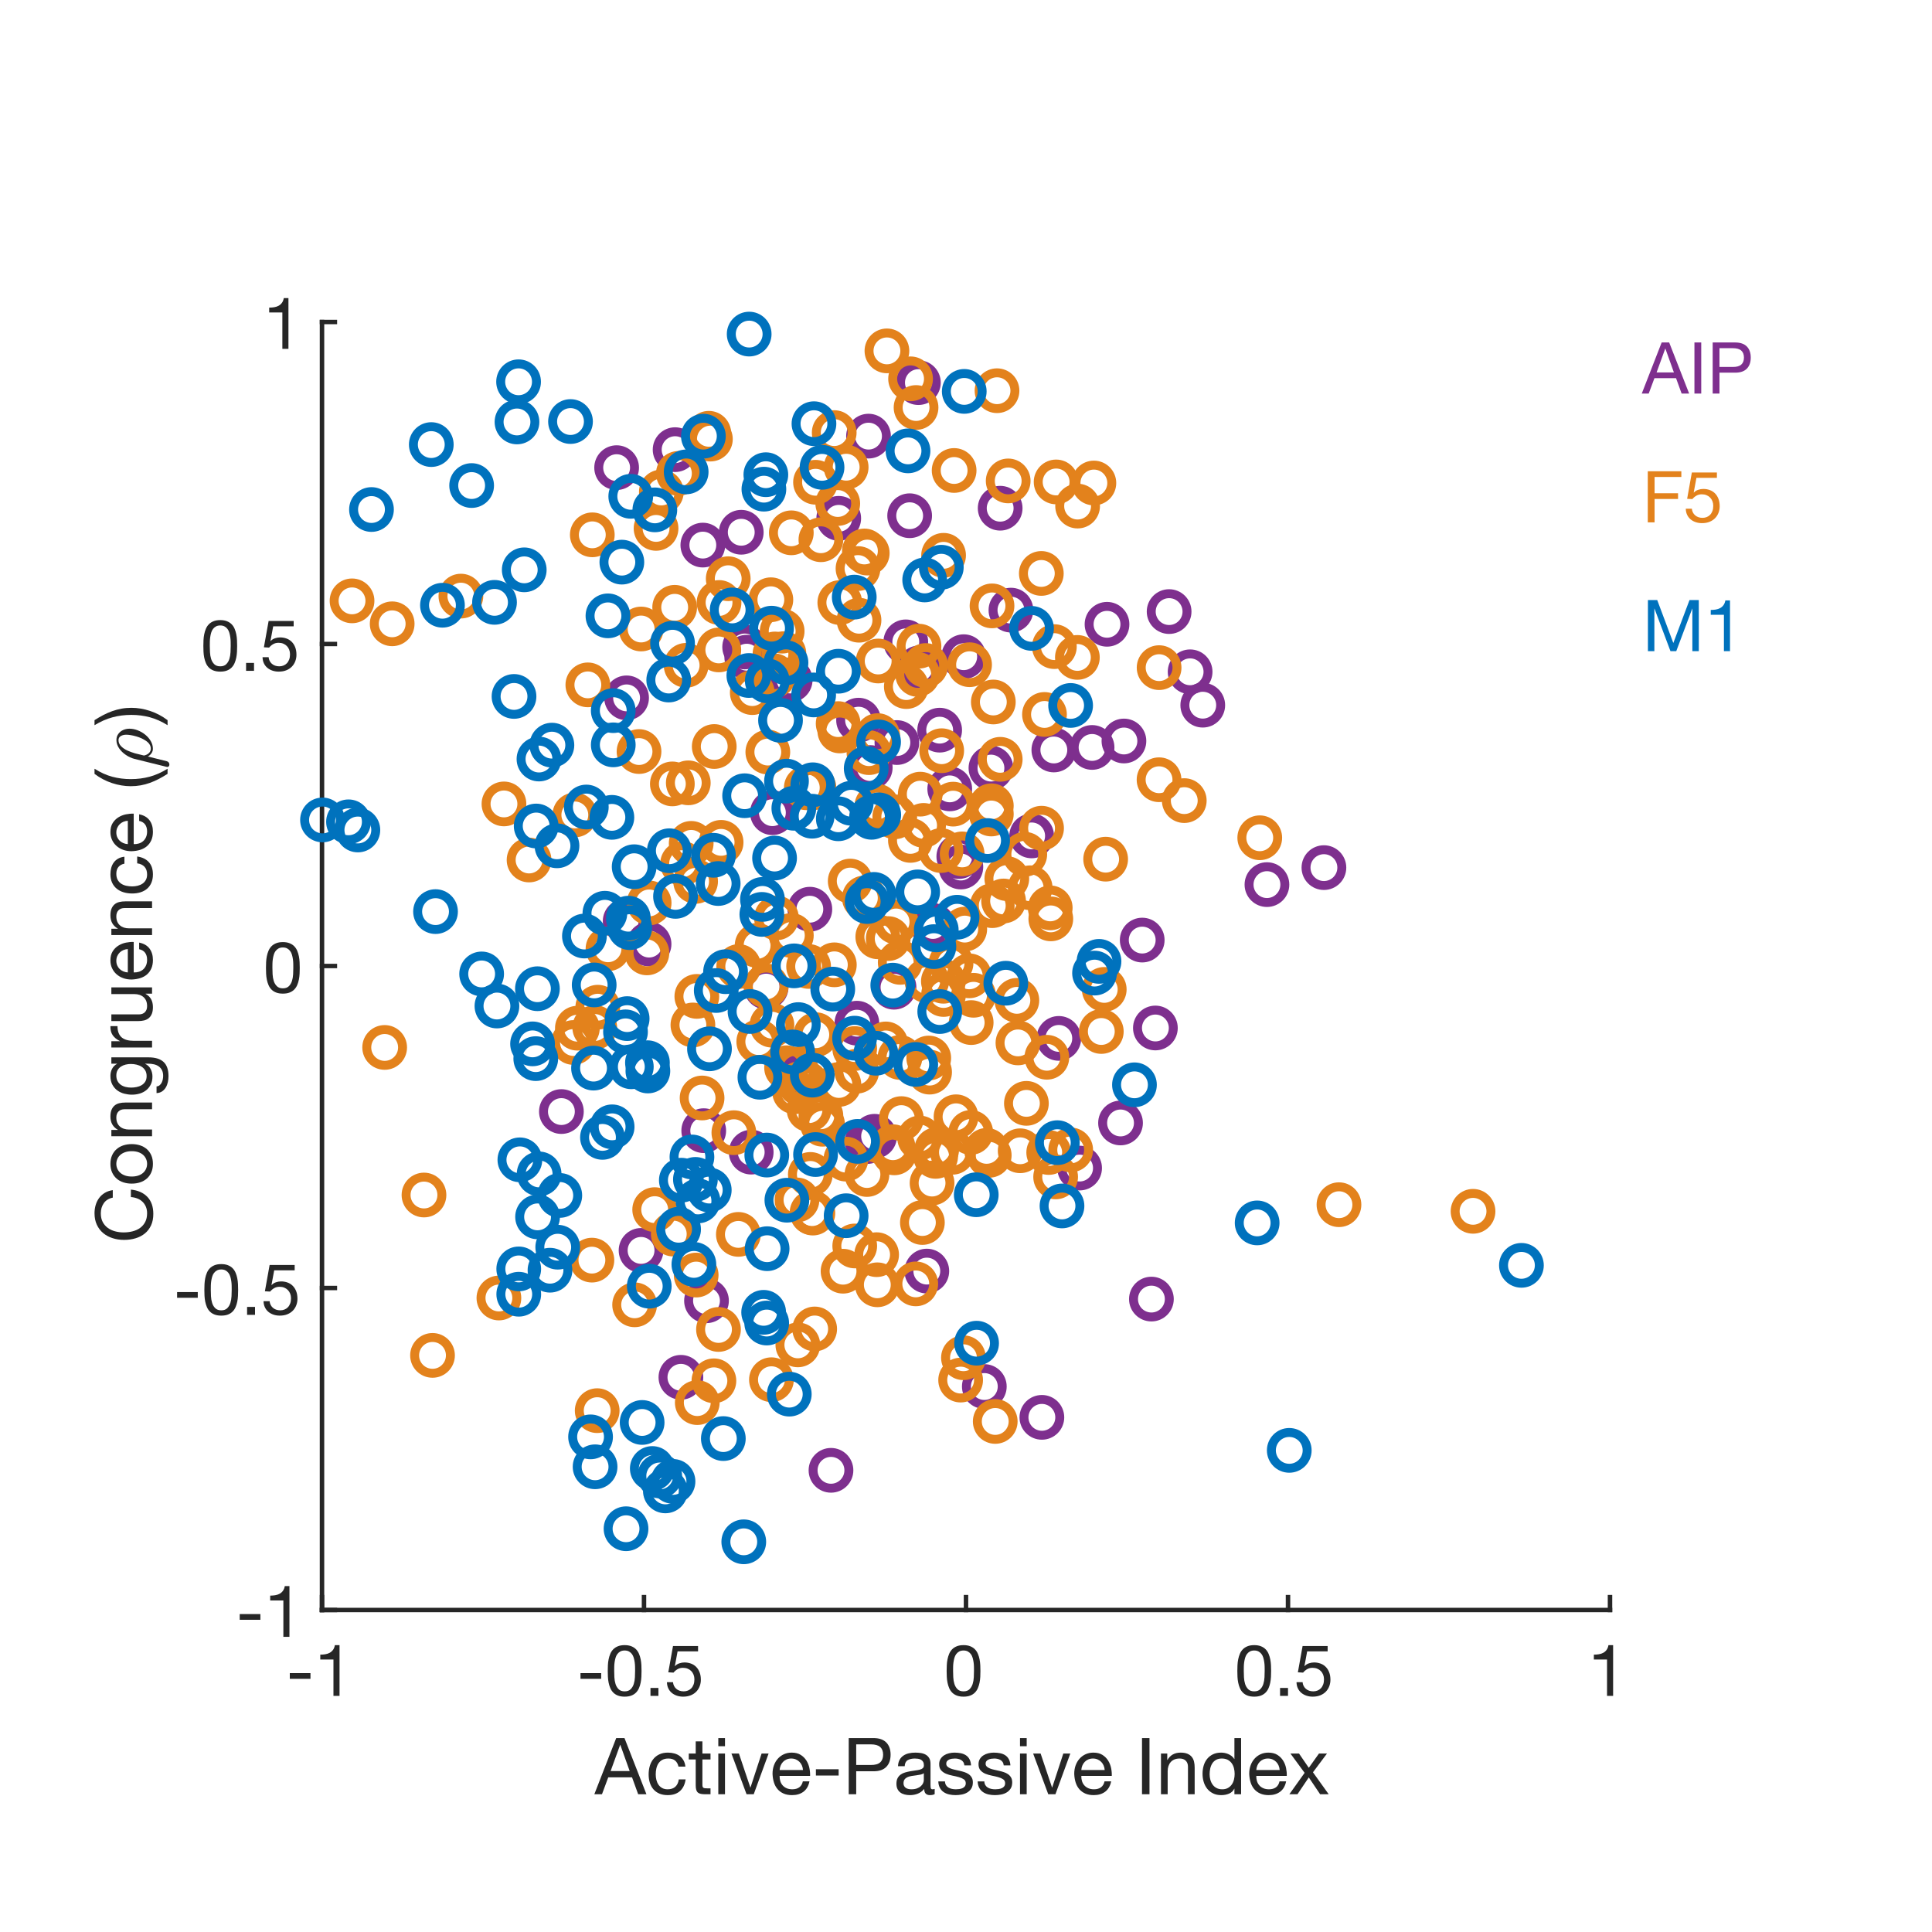 <?xml version="1.0"?>
<!DOCTYPE svg PUBLIC '-//W3C//DTD SVG 1.0//EN'
          'http://www.w3.org/TR/2001/REC-SVG-20010904/DTD/svg10.dtd'>
<svg xmlns:xlink="http://www.w3.org/1999/xlink" style="fill-opacity:1; color-rendering:auto; color-interpolation:auto; text-rendering:auto; stroke:black; stroke-linecap:square; stroke-miterlimit:10; shape-rendering:auto; stroke-opacity:1; fill:black; stroke-dasharray:none; font-weight:normal; stroke-width:1; font-family:'Dialog'; font-style:normal; stroke-linejoin:miter; font-size:12px; stroke-dashoffset:0; image-rendering:auto;" width="216" height="216" xmlns="http://www.w3.org/2000/svg"
><rect width="100%" height="100%" fill="#808080" stroke="none"/><!--Generated by the Batik Graphics2D SVG Generator--><defs id="genericDefs"
  /><g
  ><defs id="defs1"
    ><clipPath clipPathUnits="userSpaceOnUse" id="clipPath1"
      ><path d="M0 0 L216 0 L216 216 L0 216 L0 0 Z"
      /></clipPath
    ></defs
    ><g style="fill:white; stroke:white;"
    ><rect x="0" y="0" width="216" style="clip-path:url(#clipPath1); stroke:none;" height="216"
    /></g
    ><g style="fill:white; text-rendering:optimizeSpeed; color-rendering:optimizeSpeed; image-rendering:optimizeSpeed; shape-rendering:crispEdges; stroke:white; color-interpolation:sRGB;"
    ><rect x="0" width="216" height="216" y="0" style="stroke:none;"
      /><path style="stroke:none;" d="M36 180 L180 180 L180 36 L36 36 Z"
    /></g
    ><g style="fill:rgb(38,38,38); text-rendering:geometricPrecision; image-rendering:optimizeQuality; color-rendering:optimizeQuality; stroke-linejoin:round; stroke:rgb(38,38,38); color-interpolation:linearRGB; stroke-width:0.5;"
    ><line y2="180" style="fill:none;" x1="36" x2="180" y1="180"
      /><line y2="178.56" style="fill:none;" x1="36" x2="36" y1="180"
      /><line y2="178.56" style="fill:none;" x1="72" x2="72" y1="180"
      /><line y2="178.56" style="fill:none;" x1="108" x2="108" y1="180"
      /><line y2="178.56" style="fill:none;" x1="144" x2="144" y1="180"
      /><line y2="178.56" style="fill:none;" x1="180" x2="180" y1="180"
    /></g
    ><g transform="translate(36,181.6)" style="font-size:8px; fill:rgb(38,38,38); text-rendering:geometricPrecision; image-rendering:optimizeQuality; color-rendering:optimizeQuality; font-family:'Helvetica Neue'; stroke:rgb(38,38,38); color-interpolation:linearRGB;"
    ><path style="stroke:none;" d="M-3.6 5.456 L-3.6 6.096 L-1.288 6.096 L-1.288 5.456 ZM1.96 8 L1.96 2.328 L1.44 2.328 Q1.384 2.648 1.232 2.856 Q1.08 3.064 0.86 3.184 Q0.64 3.304 0.368 3.348 Q0.096 3.392 -0.192 3.392 L-0.192 3.936 L1.28 3.936 L1.28 8 Z"
    /></g
    ><g transform="translate(72,181.6)" style="font-size:8px; fill:rgb(38,38,38); text-rendering:geometricPrecision; image-rendering:optimizeQuality; color-rendering:optimizeQuality; font-family:'Helvetica Neue'; stroke:rgb(38,38,38); color-interpolation:linearRGB;"
    ><path style="stroke:none;" d="M-7.1 5.456 L-7.1 6.096 L-4.788 6.096 L-4.788 5.456 ZM-3.332 5.208 Q-3.332 5 -3.328 4.748 Q-3.324 4.496 -3.288 4.244 Q-3.252 3.992 -3.184 3.752 Q-3.116 3.512 -2.984 3.332 Q-2.852 3.152 -2.652 3.04 Q-2.452 2.928 -2.164 2.928 Q-1.876 2.928 -1.676 3.04 Q-1.476 3.152 -1.344 3.332 Q-1.212 3.512 -1.144 3.752 Q-1.076 3.992 -1.04 4.244 Q-1.004 4.496 -1 4.748 Q-0.996 5 -0.996 5.208 Q-0.996 5.528 -1.016 5.924 Q-1.036 6.32 -1.144 6.668 Q-1.252 7.016 -1.492 7.256 Q-1.732 7.496 -2.164 7.496 Q-2.596 7.496 -2.836 7.256 Q-3.076 7.016 -3.184 6.668 Q-3.292 6.32 -3.312 5.924 Q-3.332 5.528 -3.332 5.208 ZM-4.052 5.216 Q-4.052 5.528 -4.036 5.864 Q-4.02 6.2 -3.956 6.52 Q-3.892 6.84 -3.772 7.124 Q-3.652 7.408 -3.444 7.624 Q-3.236 7.84 -2.92 7.964 Q-2.604 8.088 -2.164 8.088 Q-1.716 8.088 -1.404 7.964 Q-1.092 7.84 -0.884 7.624 Q-0.676 7.408 -0.556 7.124 Q-0.436 6.84 -0.372 6.52 Q-0.308 6.2 -0.292 5.864 Q-0.276 5.528 -0.276 5.216 Q-0.276 4.904 -0.292 4.568 Q-0.308 4.232 -0.372 3.912 Q-0.436 3.592 -0.556 3.304 Q-0.676 3.016 -0.884 2.8 Q-1.092 2.584 -1.408 2.456 Q-1.724 2.328 -2.164 2.328 Q-2.604 2.328 -2.92 2.456 Q-3.236 2.584 -3.444 2.8 Q-3.652 3.016 -3.772 3.304 Q-3.892 3.592 -3.956 3.912 Q-4.02 4.232 -4.036 4.568 Q-4.052 4.904 -4.052 5.216 ZM0.724 7.112 L0.724 8 L1.612 8 L1.612 7.112 ZM6.044 3.024 L6.044 2.424 L3.244 2.424 L2.716 5.368 L3.3 5.4 Q3.5 5.16 3.76 5.012 Q4.02 4.864 4.356 4.864 Q4.644 4.864 4.88 4.96 Q5.116 5.056 5.284 5.228 Q5.452 5.4 5.544 5.636 Q5.636 5.872 5.636 6.152 Q5.636 6.488 5.54 6.74 Q5.444 6.992 5.28 7.16 Q5.116 7.328 4.896 7.412 Q4.676 7.496 4.436 7.496 Q4.18 7.496 3.968 7.42 Q3.756 7.344 3.6 7.204 Q3.444 7.064 3.352 6.876 Q3.26 6.688 3.244 6.472 L2.564 6.472 Q2.572 6.856 2.716 7.16 Q2.86 7.464 3.108 7.668 Q3.356 7.872 3.68 7.98 Q4.004 8.088 4.372 8.088 Q4.868 8.088 5.24 7.932 Q5.612 7.776 5.86 7.512 Q6.108 7.248 6.232 6.908 Q6.356 6.568 6.356 6.208 Q6.356 5.72 6.212 5.356 Q6.068 4.992 5.82 4.748 Q5.572 4.504 5.236 4.384 Q4.9 4.264 4.524 4.264 Q4.236 4.264 3.944 4.364 Q3.652 4.464 3.468 4.672 L3.452 4.656 L3.756 3.024 Z"
    /></g
    ><g transform="translate(108,181.6)" style="font-size:8px; fill:rgb(38,38,38); text-rendering:geometricPrecision; image-rendering:optimizeQuality; color-rendering:optimizeQuality; font-family:'Helvetica Neue'; stroke:rgb(38,38,38); color-interpolation:linearRGB;"
    ><path style="stroke:none;" d="M-1.444 5.208 Q-1.444 5 -1.44 4.748 Q-1.436 4.496 -1.4 4.244 Q-1.364 3.992 -1.296 3.752 Q-1.228 3.512 -1.096 3.332 Q-0.964 3.152 -0.764 3.04 Q-0.564 2.928 -0.276 2.928 Q0.012 2.928 0.212 3.04 Q0.412 3.152 0.544 3.332 Q0.676 3.512 0.744 3.752 Q0.812 3.992 0.848 4.244 Q0.884 4.496 0.888 4.748 Q0.892 5 0.892 5.208 Q0.892 5.528 0.872 5.924 Q0.852 6.32 0.744 6.668 Q0.636 7.016 0.396 7.256 Q0.156 7.496 -0.276 7.496 Q-0.708 7.496 -0.948 7.256 Q-1.188 7.016 -1.296 6.668 Q-1.404 6.32 -1.424 5.924 Q-1.444 5.528 -1.444 5.208 ZM-2.164 5.216 Q-2.164 5.528 -2.148 5.864 Q-2.132 6.2 -2.068 6.52 Q-2.004 6.84 -1.884 7.124 Q-1.764 7.408 -1.556 7.624 Q-1.348 7.84 -1.032 7.964 Q-0.716 8.088 -0.276 8.088 Q0.172 8.088 0.484 7.964 Q0.796 7.84 1.004 7.624 Q1.212 7.408 1.332 7.124 Q1.452 6.84 1.516 6.52 Q1.58 6.2 1.596 5.864 Q1.612 5.528 1.612 5.216 Q1.612 4.904 1.596 4.568 Q1.58 4.232 1.516 3.912 Q1.452 3.592 1.332 3.304 Q1.212 3.016 1.004 2.8 Q0.796 2.584 0.48 2.456 Q0.164 2.328 -0.276 2.328 Q-0.716 2.328 -1.032 2.456 Q-1.348 2.584 -1.556 2.8 Q-1.764 3.016 -1.884 3.304 Q-2.004 3.592 -2.068 3.912 Q-2.132 4.232 -2.148 4.568 Q-2.164 4.904 -2.164 5.216 Z"
    /></g
    ><g transform="translate(144,181.6)" style="font-size:8px; fill:rgb(38,38,38); text-rendering:geometricPrecision; image-rendering:optimizeQuality; color-rendering:optimizeQuality; font-family:'Helvetica Neue'; stroke:rgb(38,38,38); color-interpolation:linearRGB;"
    ><path style="stroke:none;" d="M-4.944 5.208 Q-4.944 5 -4.94 4.748 Q-4.936 4.496 -4.9 4.244 Q-4.864 3.992 -4.796 3.752 Q-4.728 3.512 -4.596 3.332 Q-4.464 3.152 -4.264 3.04 Q-4.064 2.928 -3.776 2.928 Q-3.488 2.928 -3.288 3.04 Q-3.088 3.152 -2.956 3.332 Q-2.824 3.512 -2.756 3.752 Q-2.688 3.992 -2.652 4.244 Q-2.616 4.496 -2.612 4.748 Q-2.608 5 -2.608 5.208 Q-2.608 5.528 -2.628 5.924 Q-2.648 6.32 -2.756 6.668 Q-2.864 7.016 -3.104 7.256 Q-3.344 7.496 -3.776 7.496 Q-4.208 7.496 -4.448 7.256 Q-4.688 7.016 -4.796 6.668 Q-4.904 6.32 -4.924 5.924 Q-4.944 5.528 -4.944 5.208 ZM-5.664 5.216 Q-5.664 5.528 -5.648 5.864 Q-5.632 6.2 -5.568 6.52 Q-5.504 6.84 -5.384 7.124 Q-5.264 7.408 -5.056 7.624 Q-4.848 7.84 -4.532 7.964 Q-4.216 8.088 -3.776 8.088 Q-3.328 8.088 -3.016 7.964 Q-2.704 7.84 -2.496 7.624 Q-2.288 7.408 -2.168 7.124 Q-2.048 6.84 -1.984 6.52 Q-1.92 6.2 -1.904 5.864 Q-1.888 5.528 -1.888 5.216 Q-1.888 4.904 -1.904 4.568 Q-1.92 4.232 -1.984 3.912 Q-2.048 3.592 -2.168 3.304 Q-2.288 3.016 -2.496 2.8 Q-2.704 2.584 -3.02 2.456 Q-3.336 2.328 -3.776 2.328 Q-4.216 2.328 -4.532 2.456 Q-4.848 2.584 -5.056 2.8 Q-5.264 3.016 -5.384 3.304 Q-5.504 3.592 -5.568 3.912 Q-5.632 4.232 -5.648 4.568 Q-5.664 4.904 -5.664 5.216 ZM-0.888 7.112 L-0.888 8 L-0 8 L-0 7.112 ZM4.432 3.024 L4.432 2.424 L1.632 2.424 L1.104 5.368 L1.688 5.4 Q1.888 5.16 2.148 5.012 Q2.408 4.864 2.744 4.864 Q3.032 4.864 3.268 4.96 Q3.504 5.056 3.672 5.228 Q3.84 5.4 3.932 5.636 Q4.024 5.872 4.024 6.152 Q4.024 6.488 3.928 6.74 Q3.832 6.992 3.668 7.16 Q3.504 7.328 3.284 7.412 Q3.064 7.496 2.824 7.496 Q2.568 7.496 2.356 7.42 Q2.144 7.344 1.988 7.204 Q1.832 7.064 1.74 6.876 Q1.648 6.688 1.632 6.472 L0.952 6.472 Q0.96 6.856 1.104 7.16 Q1.248 7.464 1.496 7.668 Q1.744 7.872 2.068 7.98 Q2.392 8.088 2.76 8.088 Q3.256 8.088 3.628 7.932 Q4 7.776 4.248 7.512 Q4.496 7.248 4.62 6.908 Q4.744 6.568 4.744 6.208 Q4.744 5.72 4.6 5.356 Q4.456 4.992 4.208 4.748 Q3.96 4.504 3.624 4.384 Q3.288 4.264 2.912 4.264 Q2.624 4.264 2.332 4.364 Q2.04 4.464 1.856 4.672 L1.84 4.656 L2.144 3.024 Z"
    /></g
    ><g transform="translate(180,181.6)" style="font-size:8px; fill:rgb(38,38,38); text-rendering:geometricPrecision; image-rendering:optimizeQuality; color-rendering:optimizeQuality; font-family:'Helvetica Neue'; stroke:rgb(38,38,38); color-interpolation:linearRGB;"
    ><path style="stroke:none;" d="M0.348 8 L0.348 2.328 L-0.172 2.328 Q-0.228 2.648 -0.38 2.856 Q-0.532 3.064 -0.752 3.184 Q-0.972 3.304 -1.244 3.348 Q-1.516 3.392 -1.804 3.392 L-1.804 3.936 L-0.332 3.936 L-0.332 8 Z"
    /></g
    ><g transform="translate(108,191.6)" style="font-size:8.8px; fill:rgb(38,38,38); text-rendering:geometricPrecision; image-rendering:optimizeQuality; color-rendering:optimizeQuality; font-family:'Helvetica Neue'; stroke:rgb(38,38,38); color-interpolation:linearRGB;"
    ><path style="stroke:none;" d="M-39.731 6.404 L-38.666 3.474 L-38.649 3.474 L-37.602 6.404 ZM-39.106 2.717 L-41.553 9 L-40.699 9 L-39.995 7.108 L-37.338 7.108 L-36.651 9 L-35.727 9 L-38.182 2.717 ZM-32.146 5.911 L-31.371 5.911 Q-31.415 5.506 -31.582 5.212 Q-31.75 4.917 -32.009 4.723 Q-32.269 4.53 -32.608 4.437 Q-32.946 4.345 -33.334 4.345 Q-33.87 4.345 -34.275 4.534 Q-34.68 4.723 -34.948 5.053 Q-35.217 5.383 -35.349 5.828 Q-35.481 6.272 -35.481 6.782 Q-35.481 7.293 -35.344 7.72 Q-35.208 8.146 -34.94 8.454 Q-34.671 8.762 -34.271 8.93 Q-33.87 9.097 -33.351 9.097 Q-32.48 9.097 -31.974 8.639 Q-31.468 8.182 -31.345 7.337 L-32.11 7.337 Q-32.181 7.865 -32.493 8.155 Q-32.806 8.446 -33.36 8.446 Q-33.712 8.446 -33.967 8.305 Q-34.222 8.164 -34.381 7.931 Q-34.539 7.698 -34.614 7.398 Q-34.689 7.099 -34.689 6.782 Q-34.689 6.439 -34.618 6.118 Q-34.548 5.797 -34.385 5.55 Q-34.222 5.304 -33.95 5.154 Q-33.677 5.005 -33.272 5.005 Q-32.797 5.005 -32.515 5.242 Q-32.234 5.48 -32.146 5.911 ZM-29.47 4.45 L-29.47 3.086 L-30.218 3.086 L-30.218 4.45 L-30.993 4.45 L-30.993 5.11 L-30.218 5.11 L-30.218 8.006 Q-30.218 8.322 -30.157 8.516 Q-30.095 8.71 -29.968 8.815 Q-29.84 8.921 -29.633 8.96 Q-29.426 9 -29.136 9 L-28.564 9 L-28.564 8.34 L-28.907 8.34 Q-29.083 8.34 -29.193 8.327 Q-29.303 8.314 -29.365 8.27 Q-29.426 8.226 -29.448 8.146 Q-29.47 8.067 -29.47 7.935 L-29.47 5.11 L-28.564 5.11 L-28.564 4.45 ZM-26.945 3.632 L-26.945 2.717 L-27.693 2.717 L-27.693 3.632 ZM-27.693 4.45 L-27.693 9 L-26.945 9 L-26.945 4.45 ZM-23.733 9 L-22.07 4.45 L-22.853 4.45 L-24.094 8.243 L-24.111 8.243 L-25.387 4.45 L-26.223 4.45 L-24.534 9 ZM-18.224 6.29 L-20.838 6.29 Q-20.82 6.026 -20.723 5.792 Q-20.626 5.559 -20.459 5.383 Q-20.292 5.207 -20.059 5.106 Q-19.826 5.005 -19.535 5.005 Q-19.254 5.005 -19.02 5.106 Q-18.787 5.207 -18.616 5.379 Q-18.444 5.55 -18.343 5.788 Q-18.242 6.026 -18.224 6.29 ZM-17.502 7.557 L-18.242 7.557 Q-18.338 8.006 -18.642 8.226 Q-18.946 8.446 -19.421 8.446 Q-19.79 8.446 -20.063 8.322 Q-20.336 8.199 -20.512 7.992 Q-20.688 7.786 -20.767 7.517 Q-20.846 7.249 -20.838 6.95 L-17.432 6.95 Q-17.414 6.536 -17.507 6.078 Q-17.599 5.621 -17.841 5.234 Q-18.083 4.846 -18.484 4.596 Q-18.884 4.345 -19.491 4.345 Q-19.958 4.345 -20.349 4.521 Q-20.741 4.697 -21.027 5.014 Q-21.313 5.33 -21.471 5.762 Q-21.63 6.193 -21.63 6.712 Q-21.612 7.231 -21.476 7.671 Q-21.339 8.111 -21.066 8.428 Q-20.794 8.745 -20.393 8.921 Q-19.993 9.097 -19.447 9.097 Q-18.673 9.097 -18.162 8.71 Q-17.652 8.322 -17.502 7.557 ZM-16.781 6.202 L-16.781 6.906 L-14.238 6.906 L-14.238 6.202 ZM-12.275 5.726 L-12.275 3.421 L-10.638 3.421 Q-9.926 3.421 -9.596 3.716 Q-9.266 4.01 -9.266 4.574 Q-9.266 5.137 -9.596 5.436 Q-9.926 5.735 -10.638 5.726 ZM-13.111 2.717 L-13.111 9 L-12.275 9 L-12.275 6.43 L-10.357 6.43 Q-9.406 6.439 -8.918 5.946 Q-8.43 5.454 -8.43 4.574 Q-8.43 3.694 -8.918 3.205 Q-9.406 2.717 -10.357 2.717 ZM-3.502 8.982 Q-3.695 9.097 -4.038 9.097 Q-4.329 9.097 -4.5 8.934 Q-4.672 8.771 -4.672 8.402 Q-4.98 8.771 -5.389 8.934 Q-5.798 9.097 -6.274 9.097 Q-6.582 9.097 -6.859 9.026 Q-7.136 8.956 -7.338 8.806 Q-7.541 8.657 -7.66 8.415 Q-7.778 8.173 -7.778 7.83 Q-7.778 7.442 -7.646 7.196 Q-7.514 6.95 -7.299 6.796 Q-7.083 6.642 -6.806 6.562 Q-6.529 6.483 -6.238 6.43 Q-5.93 6.369 -5.653 6.338 Q-5.376 6.307 -5.165 6.25 Q-4.954 6.193 -4.83 6.083 Q-4.707 5.973 -4.707 5.762 Q-4.707 5.515 -4.8 5.366 Q-4.892 5.216 -5.037 5.137 Q-5.182 5.058 -5.363 5.031 Q-5.543 5.005 -5.719 5.005 Q-6.194 5.005 -6.511 5.185 Q-6.828 5.366 -6.854 5.867 L-7.602 5.867 Q-7.585 5.445 -7.426 5.154 Q-7.268 4.864 -7.004 4.684 Q-6.74 4.503 -6.401 4.424 Q-6.062 4.345 -5.675 4.345 Q-5.367 4.345 -5.064 4.389 Q-4.76 4.433 -4.514 4.569 Q-4.267 4.706 -4.118 4.952 Q-3.968 5.198 -3.968 5.594 L-3.968 7.935 Q-3.968 8.199 -3.937 8.322 Q-3.906 8.446 -3.73 8.446 Q-3.634 8.446 -3.502 8.402 ZM-4.716 6.65 Q-4.857 6.756 -5.086 6.804 Q-5.314 6.853 -5.565 6.884 Q-5.816 6.914 -6.071 6.954 Q-6.326 6.994 -6.529 7.082 Q-6.731 7.17 -6.859 7.332 Q-6.986 7.495 -6.986 7.777 Q-6.986 7.962 -6.912 8.089 Q-6.837 8.217 -6.718 8.296 Q-6.599 8.375 -6.441 8.41 Q-6.282 8.446 -6.106 8.446 Q-5.737 8.446 -5.473 8.344 Q-5.209 8.243 -5.042 8.089 Q-4.874 7.935 -4.795 7.755 Q-4.716 7.574 -4.716 7.416 ZM-2.349 7.566 L-3.097 7.566 Q-3.079 7.988 -2.921 8.283 Q-2.762 8.578 -2.498 8.758 Q-2.234 8.938 -1.891 9.018 Q-1.548 9.097 -1.17 9.097 Q-0.826 9.097 -0.479 9.031 Q-0.131 8.965 0.146 8.798 Q0.423 8.63 0.595 8.358 Q0.766 8.085 0.766 7.671 Q0.766 7.346 0.639 7.126 Q0.511 6.906 0.304 6.76 Q0.098 6.615 -0.171 6.527 Q-0.439 6.439 -0.721 6.378 Q-0.985 6.316 -1.249 6.259 Q-1.513 6.202 -1.724 6.118 Q-1.935 6.034 -2.072 5.907 Q-2.208 5.779 -2.208 5.586 Q-2.208 5.41 -2.12 5.3 Q-2.032 5.19 -1.891 5.124 Q-1.75 5.058 -1.579 5.031 Q-1.407 5.005 -1.24 5.005 Q-1.055 5.005 -0.875 5.044 Q-0.694 5.084 -0.545 5.172 Q-0.395 5.26 -0.298 5.405 Q-0.202 5.55 -0.184 5.77 L0.564 5.77 Q0.538 5.357 0.388 5.08 Q0.238 4.802 -0.012 4.64 Q-0.263 4.477 -0.589 4.411 Q-0.914 4.345 -1.302 4.345 Q-1.601 4.345 -1.904 4.42 Q-2.208 4.494 -2.45 4.648 Q-2.692 4.802 -2.846 5.049 Q-3 5.295 -3 5.638 Q-3 6.078 -2.78 6.325 Q-2.56 6.571 -2.23 6.708 Q-1.9 6.844 -1.513 6.919 Q-1.126 6.994 -0.796 7.086 Q-0.466 7.178 -0.246 7.328 Q-0.026 7.478 -0.026 7.768 Q-0.026 7.979 -0.131 8.116 Q-0.237 8.252 -0.4 8.322 Q-0.562 8.393 -0.756 8.419 Q-0.95 8.446 -1.126 8.446 Q-1.354 8.446 -1.57 8.402 Q-1.786 8.358 -1.957 8.256 Q-2.129 8.155 -2.234 7.984 Q-2.34 7.812 -2.349 7.566 ZM2.051 7.566 L1.303 7.566 Q1.321 7.988 1.479 8.283 Q1.638 8.578 1.902 8.758 Q2.166 8.938 2.509 9.018 Q2.852 9.097 3.23 9.097 Q3.574 9.097 3.921 9.031 Q4.269 8.965 4.546 8.798 Q4.823 8.63 4.995 8.358 Q5.166 8.085 5.166 7.671 Q5.166 7.346 5.039 7.126 Q4.911 6.906 4.704 6.76 Q4.498 6.615 4.229 6.527 Q3.961 6.439 3.679 6.378 Q3.415 6.316 3.151 6.259 Q2.887 6.202 2.676 6.118 Q2.465 6.034 2.328 5.907 Q2.192 5.779 2.192 5.586 Q2.192 5.41 2.28 5.3 Q2.368 5.19 2.509 5.124 Q2.65 5.058 2.821 5.031 Q2.993 5.005 3.16 5.005 Q3.345 5.005 3.525 5.044 Q3.706 5.084 3.855 5.172 Q4.005 5.26 4.102 5.405 Q4.198 5.55 4.216 5.77 L4.964 5.77 Q4.938 5.357 4.788 5.08 Q4.638 4.802 4.388 4.64 Q4.137 4.477 3.811 4.411 Q3.486 4.345 3.098 4.345 Q2.799 4.345 2.496 4.42 Q2.192 4.494 1.95 4.648 Q1.708 4.802 1.554 5.049 Q1.4 5.295 1.4 5.638 Q1.4 6.078 1.62 6.325 Q1.84 6.571 2.17 6.708 Q2.5 6.844 2.887 6.919 Q3.274 6.994 3.604 7.086 Q3.934 7.178 4.154 7.328 Q4.374 7.478 4.374 7.768 Q4.374 7.979 4.269 8.116 Q4.163 8.252 4 8.322 Q3.838 8.393 3.644 8.419 Q3.45 8.446 3.274 8.446 Q3.046 8.446 2.83 8.402 Q2.614 8.358 2.443 8.256 Q2.271 8.155 2.166 7.984 Q2.06 7.812 2.051 7.566 ZM6.786 3.632 L6.786 2.717 L6.038 2.717 L6.038 3.632 ZM6.038 4.45 L6.038 9 L6.786 9 L6.786 4.45 ZM9.998 9 L11.661 4.45 L10.878 4.45 L9.637 8.243 L9.619 8.243 L8.343 4.45 L7.507 4.45 L9.197 9 ZM15.506 6.29 L12.893 6.29 Q12.91 6.026 13.007 5.792 Q13.104 5.559 13.271 5.383 Q13.438 5.207 13.672 5.106 Q13.905 5.005 14.195 5.005 Q14.477 5.005 14.71 5.106 Q14.943 5.207 15.115 5.379 Q15.286 5.55 15.388 5.788 Q15.489 6.026 15.506 6.29 ZM16.228 7.557 L15.489 7.557 Q15.392 8.006 15.088 8.226 Q14.785 8.446 14.31 8.446 Q13.94 8.446 13.667 8.322 Q13.394 8.199 13.218 7.992 Q13.042 7.786 12.963 7.517 Q12.884 7.249 12.893 6.95 L16.298 6.95 Q16.316 6.536 16.224 6.078 Q16.131 5.621 15.889 5.234 Q15.647 4.846 15.247 4.596 Q14.846 4.345 14.239 4.345 Q13.773 4.345 13.381 4.521 Q12.99 4.697 12.704 5.014 Q12.418 5.33 12.259 5.762 Q12.101 6.193 12.101 6.712 Q12.118 7.231 12.255 7.671 Q12.391 8.111 12.664 8.428 Q12.937 8.745 13.337 8.921 Q13.738 9.097 14.283 9.097 Q15.058 9.097 15.568 8.71 Q16.078 8.322 16.228 7.557 ZM19.678 2.717 L19.678 9 L20.514 9 L20.514 2.717 ZM21.798 4.45 L21.798 9 L22.546 9 L22.546 6.43 Q22.546 6.122 22.63 5.863 Q22.714 5.603 22.881 5.41 Q23.048 5.216 23.299 5.11 Q23.55 5.005 23.893 5.005 Q24.324 5.005 24.57 5.251 Q24.817 5.498 24.817 5.92 L24.817 9 L25.565 9 L25.565 6.008 Q25.565 5.638 25.49 5.335 Q25.415 5.031 25.23 4.811 Q25.046 4.591 24.746 4.468 Q24.447 4.345 23.998 4.345 Q22.986 4.345 22.52 5.172 L22.502 5.172 L22.502 4.45 ZM27.237 6.765 Q27.237 6.43 27.307 6.114 Q27.378 5.797 27.536 5.55 Q27.694 5.304 27.958 5.154 Q28.222 5.005 28.601 5.005 Q28.988 5.005 29.261 5.15 Q29.534 5.295 29.705 5.533 Q29.877 5.77 29.956 6.083 Q30.035 6.395 30.035 6.73 Q30.035 7.046 29.96 7.354 Q29.886 7.662 29.718 7.904 Q29.551 8.146 29.287 8.296 Q29.023 8.446 28.645 8.446 Q28.284 8.446 28.016 8.305 Q27.747 8.164 27.576 7.926 Q27.404 7.689 27.32 7.385 Q27.237 7.082 27.237 6.765 ZM30.757 9 L30.757 2.717 L30.009 2.717 L30.009 5.058 L29.991 5.058 Q29.868 4.855 29.688 4.719 Q29.507 4.582 29.305 4.499 Q29.102 4.415 28.9 4.38 Q28.698 4.345 28.522 4.345 Q28.002 4.345 27.611 4.534 Q27.219 4.723 26.96 5.044 Q26.7 5.366 26.572 5.797 Q26.445 6.228 26.445 6.712 Q26.445 7.196 26.577 7.627 Q26.709 8.058 26.968 8.384 Q27.228 8.71 27.62 8.903 Q28.011 9.097 28.539 9.097 Q29.014 9.097 29.41 8.93 Q29.806 8.762 29.991 8.384 L30.009 8.384 L30.009 9 ZM35.069 6.29 L32.455 6.29 Q32.473 6.026 32.57 5.792 Q32.666 5.559 32.834 5.383 Q33.001 5.207 33.234 5.106 Q33.467 5.005 33.758 5.005 Q34.039 5.005 34.272 5.106 Q34.506 5.207 34.677 5.379 Q34.849 5.55 34.95 5.788 Q35.051 6.026 35.069 6.29 ZM35.79 7.557 L35.051 7.557 Q34.954 8.006 34.651 8.226 Q34.347 8.446 33.872 8.446 Q33.502 8.446 33.23 8.322 Q32.957 8.199 32.781 7.992 Q32.605 7.786 32.526 7.517 Q32.446 7.249 32.455 6.95 L35.861 6.95 Q35.878 6.536 35.786 6.078 Q35.694 5.621 35.452 5.234 Q35.21 4.846 34.809 4.596 Q34.409 4.345 33.802 4.345 Q33.335 4.345 32.944 4.521 Q32.552 4.697 32.266 5.014 Q31.98 5.33 31.822 5.762 Q31.663 6.193 31.663 6.712 Q31.681 7.231 31.817 7.671 Q31.954 8.111 32.226 8.428 Q32.499 8.745 32.9 8.921 Q33.3 9.097 33.846 9.097 Q34.62 9.097 35.13 8.71 Q35.641 8.322 35.79 7.557 ZM37.858 6.606 L36.151 9 L37.058 9 L38.325 7.117 L39.592 9 L40.551 9 L38.791 6.545 L40.358 4.45 L39.46 4.45 L38.325 6.043 L37.234 4.45 L36.274 4.45 Z"
    /></g
    ><g style="fill:rgb(38,38,38); text-rendering:geometricPrecision; image-rendering:optimizeQuality; color-rendering:optimizeQuality; stroke-linejoin:round; stroke:rgb(38,38,38); color-interpolation:linearRGB; stroke-width:0.5;"
    ><line y2="36" style="fill:none;" x1="36" x2="36" y1="180"
      /><line y2="180" style="fill:none;" x1="36" x2="37.44" y1="180"
      /><line y2="144" style="fill:none;" x1="36" x2="37.44" y1="144"
      /><line y2="108" style="fill:none;" x1="36" x2="37.44" y1="108"
      /><line y2="72" style="fill:none;" x1="36" x2="37.44" y1="72"
      /><line y2="36" style="fill:none;" x1="36" x2="37.44" y1="36"
    /></g
    ><g transform="translate(34.4,180)" style="font-size:8px; fill:rgb(38,38,38); text-rendering:geometricPrecision; image-rendering:optimizeQuality; color-rendering:optimizeQuality; font-family:'Helvetica Neue'; stroke:rgb(38,38,38); color-interpolation:linearRGB;"
    ><path style="stroke:none;" d="M-7.6 0.456 L-7.6 1.096 L-5.288 1.096 L-5.288 0.456 ZM-2.04 3 L-2.04 -2.672 L-2.56 -2.672 Q-2.616 -2.352 -2.768 -2.144 Q-2.92 -1.936 -3.14 -1.816 Q-3.36 -1.696 -3.632 -1.652 Q-3.904 -1.608 -4.192 -1.608 L-4.192 -1.064 L-2.72 -1.064 L-2.72 3 Z"
    /></g
    ><g transform="translate(34.4,144)" style="font-size:8px; fill:rgb(38,38,38); text-rendering:geometricPrecision; image-rendering:optimizeQuality; color-rendering:optimizeQuality; font-family:'Helvetica Neue'; stroke:rgb(38,38,38); color-interpolation:linearRGB;"
    ><path style="stroke:none;" d="M-14.6 0.456 L-14.6 1.096 L-12.288 1.096 L-12.288 0.456 ZM-10.832 0.208 Q-10.832 0 -10.828 -0.252 Q-10.824 -0.504 -10.788 -0.756 Q-10.752 -1.008 -10.684 -1.248 Q-10.616 -1.488 -10.484 -1.668 Q-10.352 -1.848 -10.152 -1.96 Q-9.952 -2.072 -9.664 -2.072 Q-9.376 -2.072 -9.176 -1.96 Q-8.976 -1.848 -8.844 -1.668 Q-8.712 -1.488 -8.644 -1.248 Q-8.576 -1.008 -8.54 -0.756 Q-8.504 -0.504 -8.5 -0.252 Q-8.496 0 -8.496 0.208 Q-8.496 0.528 -8.516 0.924 Q-8.536 1.32 -8.644 1.668 Q-8.752 2.016 -8.992 2.256 Q-9.232 2.496 -9.664 2.496 Q-10.096 2.496 -10.336 2.256 Q-10.576 2.016 -10.684 1.668 Q-10.792 1.32 -10.812 0.924 Q-10.832 0.528 -10.832 0.208 ZM-11.552 0.216 Q-11.552 0.528 -11.536 0.864 Q-11.52 1.2 -11.456 1.52 Q-11.392 1.84 -11.272 2.124 Q-11.152 2.408 -10.944 2.624 Q-10.736 2.84 -10.42 2.964 Q-10.104 3.088 -9.664 3.088 Q-9.216 3.088 -8.904 2.964 Q-8.592 2.84 -8.384 2.624 Q-8.176 2.408 -8.056 2.124 Q-7.936 1.84 -7.872 1.52 Q-7.808 1.2 -7.792 0.864 Q-7.776 0.528 -7.776 0.216 Q-7.776 -0.096 -7.792 -0.432 Q-7.808 -0.768 -7.872 -1.088 Q-7.936 -1.408 -8.056 -1.696 Q-8.176 -1.984 -8.384 -2.2 Q-8.592 -2.416 -8.908 -2.544 Q-9.224 -2.672 -9.664 -2.672 Q-10.104 -2.672 -10.42 -2.544 Q-10.736 -2.416 -10.944 -2.2 Q-11.152 -1.984 -11.272 -1.696 Q-11.392 -1.408 -11.456 -1.088 Q-11.52 -0.768 -11.536 -0.432 Q-11.552 -0.096 -11.552 0.216 ZM-6.776 2.112 L-6.776 3 L-5.888 3 L-5.888 2.112 ZM-1.456 -1.976 L-1.456 -2.576 L-4.256 -2.576 L-4.784 0.368 L-4.2 0.4 Q-4 0.16 -3.74 0.012 Q-3.48 -0.136 -3.144 -0.136 Q-2.856 -0.136 -2.62 -0.04 Q-2.384 0.056 -2.216 0.228 Q-2.048 0.4 -1.956 0.636 Q-1.864 0.872 -1.864 1.152 Q-1.864 1.488 -1.96 1.74 Q-2.056 1.992 -2.22 2.16 Q-2.384 2.328 -2.604 2.412 Q-2.824 2.496 -3.064 2.496 Q-3.32 2.496 -3.532 2.42 Q-3.744 2.344 -3.9 2.204 Q-4.056 2.064 -4.148 1.876 Q-4.24 1.688 -4.256 1.472 L-4.936 1.472 Q-4.928 1.856 -4.784 2.16 Q-4.64 2.464 -4.392 2.668 Q-4.144 2.872 -3.82 2.98 Q-3.496 3.088 -3.128 3.088 Q-2.632 3.088 -2.26 2.932 Q-1.888 2.776 -1.64 2.512 Q-1.392 2.248 -1.268 1.908 Q-1.144 1.568 -1.144 1.208 Q-1.144 0.72 -1.288 0.356 Q-1.432 -0.008 -1.68 -0.252 Q-1.928 -0.496 -2.264 -0.616 Q-2.6 -0.736 -2.976 -0.736 Q-3.264 -0.736 -3.556 -0.636 Q-3.848 -0.536 -4.032 -0.328 L-4.048 -0.344 L-3.744 -1.976 Z"
    /></g
    ><g transform="translate(34.4,108)" style="font-size:8px; fill:rgb(38,38,38); text-rendering:geometricPrecision; image-rendering:optimizeQuality; color-rendering:optimizeQuality; font-family:'Helvetica Neue'; stroke:rgb(38,38,38); color-interpolation:linearRGB;"
    ><path style="stroke:none;" d="M-3.944 0.208 Q-3.944 0 -3.94 -0.252 Q-3.936 -0.504 -3.9 -0.756 Q-3.864 -1.008 -3.796 -1.248 Q-3.728 -1.488 -3.596 -1.668 Q-3.464 -1.848 -3.264 -1.96 Q-3.064 -2.072 -2.776 -2.072 Q-2.488 -2.072 -2.288 -1.96 Q-2.088 -1.848 -1.956 -1.668 Q-1.824 -1.488 -1.756 -1.248 Q-1.688 -1.008 -1.652 -0.756 Q-1.616 -0.504 -1.612 -0.252 Q-1.608 0 -1.608 0.208 Q-1.608 0.528 -1.628 0.924 Q-1.648 1.32 -1.756 1.668 Q-1.864 2.016 -2.104 2.256 Q-2.344 2.496 -2.776 2.496 Q-3.208 2.496 -3.448 2.256 Q-3.688 2.016 -3.796 1.668 Q-3.904 1.32 -3.924 0.924 Q-3.944 0.528 -3.944 0.208 ZM-4.664 0.216 Q-4.664 0.528 -4.648 0.864 Q-4.632 1.2 -4.568 1.52 Q-4.504 1.84 -4.384 2.124 Q-4.264 2.408 -4.056 2.624 Q-3.848 2.84 -3.532 2.964 Q-3.216 3.088 -2.776 3.088 Q-2.328 3.088 -2.016 2.964 Q-1.704 2.84 -1.496 2.624 Q-1.288 2.408 -1.168 2.124 Q-1.048 1.84 -0.984 1.52 Q-0.92 1.2 -0.904 0.864 Q-0.888 0.528 -0.888 0.216 Q-0.888 -0.096 -0.904 -0.432 Q-0.92 -0.768 -0.984 -1.088 Q-1.048 -1.408 -1.168 -1.696 Q-1.288 -1.984 -1.496 -2.2 Q-1.704 -2.416 -2.02 -2.544 Q-2.336 -2.672 -2.776 -2.672 Q-3.216 -2.672 -3.532 -2.544 Q-3.848 -2.416 -4.056 -2.2 Q-4.264 -1.984 -4.384 -1.696 Q-4.504 -1.408 -4.568 -1.088 Q-4.632 -0.768 -4.648 -0.432 Q-4.664 -0.096 -4.664 0.216 Z"
    /></g
    ><g transform="translate(34.4,72)" style="font-size:8px; fill:rgb(38,38,38); text-rendering:geometricPrecision; image-rendering:optimizeQuality; color-rendering:optimizeQuality; font-family:'Helvetica Neue'; stroke:rgb(38,38,38); color-interpolation:linearRGB;"
    ><path style="stroke:none;" d="M-10.944 0.208 Q-10.944 0 -10.94 -0.252 Q-10.936 -0.504 -10.9 -0.756 Q-10.864 -1.008 -10.796 -1.248 Q-10.728 -1.488 -10.596 -1.668 Q-10.464 -1.848 -10.264 -1.96 Q-10.064 -2.072 -9.776 -2.072 Q-9.488 -2.072 -9.288 -1.96 Q-9.088 -1.848 -8.956 -1.668 Q-8.824 -1.488 -8.756 -1.248 Q-8.688 -1.008 -8.652 -0.756 Q-8.616 -0.504 -8.612 -0.252 Q-8.608 0 -8.608 0.208 Q-8.608 0.528 -8.628 0.924 Q-8.648 1.32 -8.756 1.668 Q-8.864 2.016 -9.104 2.256 Q-9.344 2.496 -9.776 2.496 Q-10.208 2.496 -10.448 2.256 Q-10.688 2.016 -10.796 1.668 Q-10.904 1.32 -10.924 0.924 Q-10.944 0.528 -10.944 0.208 ZM-11.664 0.216 Q-11.664 0.528 -11.648 0.864 Q-11.632 1.2 -11.568 1.52 Q-11.504 1.84 -11.384 2.124 Q-11.264 2.408 -11.056 2.624 Q-10.848 2.84 -10.532 2.964 Q-10.216 3.088 -9.776 3.088 Q-9.328 3.088 -9.016 2.964 Q-8.704 2.84 -8.496 2.624 Q-8.288 2.408 -8.168 2.124 Q-8.048 1.84 -7.984 1.52 Q-7.92 1.2 -7.904 0.864 Q-7.888 0.528 -7.888 0.216 Q-7.888 -0.096 -7.904 -0.432 Q-7.92 -0.768 -7.984 -1.088 Q-8.048 -1.408 -8.168 -1.696 Q-8.288 -1.984 -8.496 -2.2 Q-8.704 -2.416 -9.02 -2.544 Q-9.336 -2.672 -9.776 -2.672 Q-10.216 -2.672 -10.532 -2.544 Q-10.848 -2.416 -11.056 -2.2 Q-11.264 -1.984 -11.384 -1.696 Q-11.504 -1.408 -11.568 -1.088 Q-11.632 -0.768 -11.648 -0.432 Q-11.664 -0.096 -11.664 0.216 ZM-6.888 2.112 L-6.888 3 L-6 3 L-6 2.112 ZM-1.568 -1.976 L-1.568 -2.576 L-4.368 -2.576 L-4.896 0.368 L-4.312 0.4 Q-4.112 0.16 -3.852 0.012 Q-3.592 -0.136 -3.256 -0.136 Q-2.968 -0.136 -2.732 -0.04 Q-2.496 0.056 -2.328 0.228 Q-2.16 0.4 -2.068 0.636 Q-1.976 0.872 -1.976 1.152 Q-1.976 1.488 -2.072 1.74 Q-2.168 1.992 -2.332 2.16 Q-2.496 2.328 -2.716 2.412 Q-2.936 2.496 -3.176 2.496 Q-3.432 2.496 -3.644 2.42 Q-3.856 2.344 -4.012 2.204 Q-4.168 2.064 -4.26 1.876 Q-4.352 1.688 -4.368 1.472 L-5.048 1.472 Q-5.04 1.856 -4.896 2.16 Q-4.752 2.464 -4.504 2.668 Q-4.256 2.872 -3.932 2.98 Q-3.608 3.088 -3.24 3.088 Q-2.744 3.088 -2.372 2.932 Q-2 2.776 -1.752 2.512 Q-1.504 2.248 -1.38 1.908 Q-1.256 1.568 -1.256 1.208 Q-1.256 0.72 -1.4 0.356 Q-1.544 -0.008 -1.792 -0.252 Q-2.04 -0.496 -2.376 -0.616 Q-2.712 -0.736 -3.088 -0.736 Q-3.376 -0.736 -3.668 -0.636 Q-3.96 -0.536 -4.144 -0.328 L-4.16 -0.344 L-3.856 -1.976 Z"
    /></g
    ><g transform="translate(34.4,36)" style="font-size:8px; fill:rgb(38,38,38); text-rendering:geometricPrecision; image-rendering:optimizeQuality; color-rendering:optimizeQuality; font-family:'Helvetica Neue'; stroke:rgb(38,38,38); color-interpolation:linearRGB;"
    ><path style="stroke:none;" d="M-2.152 3 L-2.152 -2.672 L-2.672 -2.672 Q-2.728 -2.352 -2.88 -2.144 Q-3.032 -1.936 -3.252 -1.816 Q-3.472 -1.696 -3.744 -1.652 Q-4.016 -1.608 -4.304 -1.608 L-4.304 -1.064 L-2.832 -1.064 L-2.832 3 Z"
    /></g
    ><g transform="translate(17,139) rotate(-90)" style="font-size:8.8px; fill:rgb(38,38,38); text-rendering:geometricPrecision; image-rendering:optimizeQuality; color-rendering:optimizeQuality; font-family:'Helvetica Neue'; stroke:rgb(38,38,38); color-interpolation:linearRGB;"
    ><path style="stroke:none;" d="M5.104 -4.391 L5.94 -4.391 Q5.87 -4.893 5.641 -5.276 Q5.412 -5.658 5.069 -5.914 Q4.726 -6.169 4.286 -6.301 Q3.846 -6.433 3.353 -6.433 Q2.631 -6.433 2.072 -6.173 Q1.514 -5.914 1.14 -5.465 Q0.766 -5.016 0.572 -4.413 Q0.378 -3.81 0.378 -3.124 Q0.378 -2.438 0.559 -1.839 Q0.739 -1.241 1.1 -0.801 Q1.461 -0.361 2.006 -0.11 Q2.552 0.141 3.282 0.141 Q4.488 0.141 5.183 -0.519 Q5.878 -1.179 6.002 -2.367 L5.166 -2.367 Q5.139 -1.98 5.007 -1.646 Q4.875 -1.311 4.642 -1.069 Q4.409 -0.827 4.088 -0.691 Q3.766 -0.554 3.353 -0.554 Q2.79 -0.554 2.385 -0.766 Q1.98 -0.977 1.72 -1.333 Q1.461 -1.69 1.338 -2.169 Q1.214 -2.649 1.214 -3.186 Q1.214 -3.678 1.338 -4.136 Q1.461 -4.594 1.72 -4.95 Q1.98 -5.306 2.38 -5.518 Q2.781 -5.729 3.344 -5.729 Q4.004 -5.729 4.484 -5.394 Q4.963 -5.06 5.104 -4.391 ZM7.462 -2.27 Q7.462 -2.684 7.572 -3.005 Q7.682 -3.326 7.876 -3.546 Q8.07 -3.766 8.329 -3.881 Q8.589 -3.995 8.879 -3.995 Q9.17 -3.995 9.429 -3.881 Q9.689 -3.766 9.882 -3.546 Q10.076 -3.326 10.186 -3.005 Q10.296 -2.684 10.296 -2.27 Q10.296 -1.857 10.186 -1.536 Q10.076 -1.214 9.882 -0.999 Q9.689 -0.783 9.429 -0.669 Q9.17 -0.554 8.879 -0.554 Q8.589 -0.554 8.329 -0.669 Q8.07 -0.783 7.876 -0.999 Q7.682 -1.214 7.572 -1.536 Q7.462 -1.857 7.462 -2.27 ZM6.67 -2.27 Q6.67 -1.769 6.811 -1.338 Q6.952 -0.906 7.234 -0.585 Q7.515 -0.264 7.929 -0.084 Q8.342 0.097 8.879 0.097 Q9.425 0.097 9.834 -0.084 Q10.243 -0.264 10.525 -0.585 Q10.806 -0.906 10.947 -1.338 Q11.088 -1.769 11.088 -2.27 Q11.088 -2.772 10.947 -3.208 Q10.806 -3.643 10.525 -3.964 Q10.243 -4.286 9.834 -4.47 Q9.425 -4.655 8.879 -4.655 Q8.342 -4.655 7.929 -4.47 Q7.515 -4.286 7.234 -3.964 Q6.952 -3.643 6.811 -3.208 Q6.67 -2.772 6.67 -2.27 ZM11.968 -4.55 L11.968 0 L12.716 0 L12.716 -2.57 Q12.716 -2.878 12.8 -3.137 Q12.883 -3.397 13.05 -3.59 Q13.218 -3.784 13.468 -3.89 Q13.719 -3.995 14.062 -3.995 Q14.494 -3.995 14.74 -3.749 Q14.986 -3.502 14.986 -3.08 L14.986 0 L15.734 0 L15.734 -2.992 Q15.734 -3.362 15.66 -3.665 Q15.585 -3.969 15.4 -4.189 Q15.215 -4.409 14.916 -4.532 Q14.617 -4.655 14.168 -4.655 Q13.156 -4.655 12.69 -3.828 L12.672 -3.828 L12.672 -4.55 ZM20.786 -0.387 L20.786 -4.55 L20.082 -4.55 L20.082 -3.898 L20.073 -3.898 Q19.87 -4.277 19.51 -4.466 Q19.149 -4.655 18.718 -4.655 Q18.128 -4.655 17.723 -4.431 Q17.318 -4.206 17.072 -3.859 Q16.826 -3.511 16.72 -3.084 Q16.614 -2.658 16.614 -2.253 Q16.614 -1.786 16.742 -1.368 Q16.87 -0.95 17.125 -0.638 Q17.38 -0.326 17.758 -0.141 Q18.137 0.044 18.647 0.044 Q19.087 0.044 19.479 -0.154 Q19.87 -0.352 20.064 -0.774 L20.082 -0.774 L20.082 -0.475 Q20.082 -0.097 20.007 0.22 Q19.932 0.537 19.765 0.761 Q19.598 0.986 19.342 1.113 Q19.087 1.241 18.718 1.241 Q18.533 1.241 18.33 1.201 Q18.128 1.162 17.956 1.074 Q17.785 0.986 17.666 0.845 Q17.547 0.704 17.538 0.502 L16.79 0.502 Q16.808 0.871 16.984 1.126 Q17.16 1.382 17.428 1.54 Q17.697 1.698 18.027 1.769 Q18.357 1.839 18.674 1.839 Q19.765 1.839 20.275 1.285 Q20.786 0.73 20.786 -0.387 ZM18.691 -0.607 Q18.322 -0.607 18.075 -0.761 Q17.829 -0.915 17.679 -1.166 Q17.53 -1.417 17.468 -1.725 Q17.406 -2.033 17.406 -2.341 Q17.406 -2.666 17.481 -2.966 Q17.556 -3.265 17.719 -3.494 Q17.882 -3.722 18.137 -3.859 Q18.392 -3.995 18.753 -3.995 Q19.105 -3.995 19.351 -3.854 Q19.598 -3.714 19.752 -3.48 Q19.906 -3.247 19.976 -2.957 Q20.046 -2.666 20.046 -2.367 Q20.046 -2.05 19.972 -1.734 Q19.897 -1.417 19.738 -1.166 Q19.58 -0.915 19.32 -0.761 Q19.061 -0.607 18.691 -0.607 ZM21.886 -4.55 L21.886 0 L22.634 0 L22.634 -2.024 Q22.634 -2.464 22.722 -2.803 Q22.81 -3.142 23.003 -3.379 Q23.197 -3.617 23.514 -3.74 Q23.83 -3.863 24.279 -3.863 L24.279 -4.655 Q23.672 -4.673 23.276 -4.409 Q22.88 -4.145 22.607 -3.59 L22.59 -3.59 L22.59 -4.55 ZM28.609 0 L28.609 -4.55 L27.861 -4.55 L27.861 -1.98 Q27.861 -1.672 27.777 -1.412 Q27.694 -1.153 27.526 -0.959 Q27.359 -0.766 27.108 -0.66 Q26.858 -0.554 26.514 -0.554 Q26.083 -0.554 25.837 -0.801 Q25.59 -1.047 25.59 -1.47 L25.59 -4.55 L24.842 -4.55 L24.842 -1.558 Q24.842 -1.188 24.917 -0.884 Q24.992 -0.581 25.177 -0.361 Q25.362 -0.141 25.661 -0.022 Q25.96 0.097 26.409 0.097 Q26.91 0.097 27.28 -0.101 Q27.65 -0.299 27.887 -0.722 L27.905 -0.722 L27.905 0 ZM32.894 -2.71 L30.281 -2.71 Q30.298 -2.974 30.395 -3.208 Q30.492 -3.441 30.659 -3.617 Q30.826 -3.793 31.06 -3.894 Q31.293 -3.995 31.583 -3.995 Q31.865 -3.995 32.098 -3.894 Q32.331 -3.793 32.503 -3.621 Q32.674 -3.45 32.776 -3.212 Q32.877 -2.974 32.894 -2.71 ZM33.616 -1.443 L32.877 -1.443 Q32.78 -0.994 32.476 -0.774 Q32.173 -0.554 31.698 -0.554 Q31.328 -0.554 31.055 -0.678 Q30.782 -0.801 30.606 -1.008 Q30.43 -1.214 30.351 -1.483 Q30.272 -1.751 30.281 -2.05 L33.686 -2.05 Q33.704 -2.464 33.612 -2.922 Q33.519 -3.379 33.277 -3.766 Q33.035 -4.154 32.635 -4.404 Q32.234 -4.655 31.627 -4.655 Q31.161 -4.655 30.769 -4.479 Q30.378 -4.303 30.092 -3.986 Q29.806 -3.67 29.647 -3.238 Q29.489 -2.807 29.489 -2.288 Q29.506 -1.769 29.643 -1.329 Q29.779 -0.889 30.052 -0.572 Q30.325 -0.255 30.725 -0.079 Q31.126 0.097 31.671 0.097 Q32.446 0.097 32.956 -0.29 Q33.466 -0.678 33.616 -1.443 ZM34.461 -4.55 L34.461 0 L35.209 0 L35.209 -2.57 Q35.209 -2.878 35.292 -3.137 Q35.376 -3.397 35.543 -3.59 Q35.71 -3.784 35.961 -3.89 Q36.212 -3.995 36.555 -3.995 Q36.986 -3.995 37.233 -3.749 Q37.479 -3.502 37.479 -3.08 L37.479 0 L38.227 0 L38.227 -2.992 Q38.227 -3.362 38.152 -3.665 Q38.078 -3.969 37.893 -4.189 Q37.708 -4.409 37.409 -4.532 Q37.11 -4.655 36.661 -4.655 Q35.649 -4.655 35.182 -3.828 L35.165 -3.828 L35.165 -4.55 ZM42.442 -3.089 L43.217 -3.089 Q43.173 -3.494 43.006 -3.788 Q42.838 -4.083 42.579 -4.277 Q42.319 -4.47 41.98 -4.563 Q41.642 -4.655 41.254 -4.655 Q40.718 -4.655 40.313 -4.466 Q39.908 -4.277 39.64 -3.947 Q39.371 -3.617 39.239 -3.172 Q39.107 -2.728 39.107 -2.218 Q39.107 -1.707 39.244 -1.28 Q39.38 -0.854 39.648 -0.546 Q39.917 -0.238 40.317 -0.07 Q40.718 0.097 41.237 0.097 Q42.108 0.097 42.614 -0.361 Q43.12 -0.818 43.243 -1.663 L42.478 -1.663 Q42.407 -1.135 42.095 -0.845 Q41.782 -0.554 41.228 -0.554 Q40.876 -0.554 40.621 -0.695 Q40.366 -0.836 40.207 -1.069 Q40.049 -1.302 39.974 -1.602 Q39.899 -1.901 39.899 -2.218 Q39.899 -2.561 39.97 -2.882 Q40.04 -3.203 40.203 -3.45 Q40.366 -3.696 40.638 -3.846 Q40.911 -3.995 41.316 -3.995 Q41.791 -3.995 42.073 -3.758 Q42.354 -3.52 42.442 -3.089 ZM47.238 -2.71 L44.625 -2.71 Q44.642 -2.974 44.739 -3.208 Q44.836 -3.441 45.003 -3.617 Q45.17 -3.793 45.404 -3.894 Q45.637 -3.995 45.927 -3.995 Q46.209 -3.995 46.442 -3.894 Q46.675 -3.793 46.847 -3.621 Q47.018 -3.45 47.12 -3.212 Q47.221 -2.974 47.238 -2.71 ZM47.96 -1.443 L47.221 -1.443 Q47.124 -0.994 46.82 -0.774 Q46.517 -0.554 46.042 -0.554 Q45.672 -0.554 45.399 -0.678 Q45.126 -0.801 44.95 -1.008 Q44.774 -1.214 44.695 -1.483 Q44.616 -1.751 44.625 -2.05 L48.03 -2.05 Q48.048 -2.464 47.956 -2.922 Q47.863 -3.379 47.621 -3.766 Q47.379 -4.154 46.979 -4.404 Q46.578 -4.655 45.971 -4.655 Q45.505 -4.655 45.113 -4.479 Q44.722 -4.303 44.436 -3.986 Q44.15 -3.67 43.991 -3.238 Q43.833 -2.807 43.833 -2.288 Q43.85 -1.769 43.987 -1.329 Q44.123 -0.889 44.396 -0.572 Q44.669 -0.255 45.069 -0.079 Q45.47 0.097 46.015 0.097 Q46.79 0.097 47.3 -0.29 Q47.81 -0.678 47.96 -1.443 ZM52.483 1.734 L53.055 1.734 Q52.43 0.722 52.162 -0.273 Q51.894 -1.267 51.894 -2.376 Q51.894 -3.458 52.158 -4.444 Q52.422 -5.43 53.055 -6.433 L52.483 -6.433 Q51.797 -5.526 51.449 -4.47 Q51.102 -3.414 51.102 -2.376 Q51.102 -1.795 51.198 -1.267 Q51.295 -0.739 51.476 -0.238 Q51.656 0.264 51.911 0.752 Q52.166 1.241 52.483 1.734 Z"
    /></g
    ><g transform="translate(17,86) rotate(-90)" style="font-size:8.8px; fill:rgb(38,38,38); text-rendering:geometricPrecision; image-rendering:optimizeQuality; color-rendering:optimizeQuality; font-family:'mwb_cmmi10'; stroke:rgb(38,38,38); color-interpolation:linearRGB;"
    ><path style="stroke:none;" d="M0.25 1.688 Q0.25 1.641 0.266 1.625 L1.156 -1.969 Q1.281 -2.453 1.594 -2.922 Q1.906 -3.391 2.344 -3.688 Q2.781 -3.984 3.266 -3.984 Q3.656 -3.984 3.945 -3.773 Q4.234 -3.562 4.383 -3.234 Q4.531 -2.906 4.531 -2.516 Q4.531 -2.078 4.352 -1.609 Q4.172 -1.141 3.859 -0.758 Q3.547 -0.375 3.141 -0.141 Q2.734 0.094 2.281 0.094 Q2.016 0.094 1.789 -0.062 Q1.562 -0.219 1.422 -0.469 L0.891 1.656 Q0.859 1.781 0.758 1.859 Q0.656 1.938 0.516 1.938 Q0.406 1.938 0.328 1.875 Q0.25 1.812 0.25 1.688 ZM2.297 -0.141 Q2.781 -0.141 3.133 -0.625 Q3.484 -1.109 3.672 -1.773 Q3.859 -2.438 3.859 -2.891 Q3.859 -3.234 3.711 -3.492 Q3.562 -3.75 3.25 -3.75 Q2.859 -3.75 2.562 -3.453 Q2.266 -3.156 2.086 -2.75 Q1.906 -2.344 1.781 -1.922 L1.531 -0.906 Q1.594 -0.578 1.797 -0.359 Q2 -0.141 2.297 -0.141 Z"
    /></g
    ><g transform="translate(17,81) rotate(-90)" style="font-size:8.8px; fill:rgb(38,38,38); text-rendering:geometricPrecision; image-rendering:optimizeQuality; color-rendering:optimizeQuality; font-family:'Helvetica Neue'; stroke:rgb(38,38,38); color-interpolation:linearRGB;"
    ><path style="stroke:none;" d="M-0.079 1.734 L0.484 1.734 Q1.17 0.827 1.518 -0.224 Q1.866 -1.276 1.866 -2.314 Q1.866 -2.895 1.769 -3.423 Q1.672 -3.951 1.492 -4.457 Q1.311 -4.963 1.056 -5.452 Q0.801 -5.94 0.484 -6.433 L-0.079 -6.433 Q0.537 -5.421 0.805 -4.422 Q1.074 -3.423 1.074 -2.314 Q1.074 -1.241 0.81 -0.251 Q0.546 0.739 -0.079 1.734 Z"
    /></g
    ><g transform="translate(107.425,96.934)" style="stroke-linecap:butt; fill:rgb(126,47,142); text-rendering:geometricPrecision; color-rendering:optimizeQuality; image-rendering:optimizeQuality; color-interpolation:linearRGB; stroke:rgb(126,47,142);"
    ><circle r="2" style="fill:none;" cx="0" cy="0"
      /><circle r="2" style="fill:none;" cx="0" transform="translate(-21.07,-6.075)" cy="0"
      /><circle r="2" style="fill:none;" cx="0" transform="translate(21.304,48.305)" cy="0"
      /><circle r="2" style="fill:none;" cx="0" transform="translate(9.058,61.527)" cy="0"
      /><circle r="2" style="fill:none;" cx="0" transform="translate(10.95,19.16)" cy="0"
      /><circle r="2" style="fill:none;" cx="0" transform="translate(-18.223,23.47)" cy="0"
      /><circle r="2" style="fill:none;" cx="0" transform="translate(-11.624,17.459)" cy="0"
      /><circle r="2" style="fill:none;" cx="0" transform="translate(-10.47,30.692)" cy="0"
      /><circle r="2" style="fill:none;" cx="0" transform="translate(-2.369,-15.302)" cy="0"
      /><circle r="2" style="fill:none;" cx="0" transform="translate(-23.439,31.876)" cy="0"
      /><circle r="2" style="fill:none;" cx="0" transform="translate(16.341,-27.138)" cy="0"
      /><circle r="2" style="fill:none;" cx="0" transform="translate(21.749,17.996)" cy="0"
      /><circle r="2" style="fill:none;" cx="0" transform="translate(40.591,0.067)" cy="0"
      /><circle r="2" style="fill:none;" cx="0" transform="translate(5.599,-28.721)" cy="0"
      /><circle r="2" style="fill:none;" cx="0" transform="translate(10.396,-13.086)" cy="0"
      /><circle r="2" style="fill:none;" cx="0" transform="translate(-16.883,4.716)" cy="0"
      /><circle r="2" style="fill:none;" cx="0" transform="translate(-28.437,48.493)" cy="0"
      /><circle r="2" style="fill:none;" cx="0" transform="translate(-35.754,42.862)" cy="0"
      /><circle r="2" style="fill:none;" cx="0" transform="translate(-37.531,6.055)" cy="0"
      /><circle r="2" style="fill:none;" cx="0" transform="translate(-21.771,13.426)" cy="0"
      /><circle r="2" style="fill:none;" cx="0" transform="translate(-24.172,-24.601)" cy="0"
      /><circle r="2" style="fill:none;" cx="0" transform="translate(-7.15,-13.916)" cy="0"
      /><circle r="2" style="fill:none;" cx="0" transform="translate(-31.947,-46.662)" cy="0"
      /><circle r="2" style="fill:none;" cx="0" transform="translate(-37.372,-18.912)" cy="0"
      /><circle r="2" style="fill:none;" cx="0" transform="translate(4.395,-40.115)" cy="0"
      /><circle r="2" style="fill:none;" cx="0" transform="translate(14.671,-13.369)" cy="0"
      /><circle r="2" style="fill:none;" cx="0" transform="translate(-3.805,45.175)" cy="0"
      /><circle r="2" style="fill:none;" cx="0" transform="translate(-6.157,-25.174)" cy="0"
      /><circle r="2" style="fill:none;" cx="0" transform="translate(-38.485,-44.649)" cy="0"
      /><circle r="2" style="fill:none;" cx="0" transform="translate(-5.724,-39.275)" cy="0"
      /><circle r="2" style="fill:none;" cx="0" transform="translate(-14.52,67.449)" cy="0"
      /><circle r="2" style="fill:none;" cx="0" transform="translate(34.221,1.967)" cy="0"
      /><circle r="2" style="fill:none;" cx="0" transform="translate(-10.323,-48.175)" cy="0"
      /><circle r="2" style="fill:none;" cx="0" transform="translate(-3.127,6.535)" cy="0"
      /><circle r="2" style="fill:none;" cx="0" transform="translate(-4.647,-22.267)" cy="0"
      /><circle r="2" style="fill:none;" cx="0" transform="translate(23.284,-28.559)" cy="0"
      /><circle r="2" style="fill:none;" cx="0" transform="translate(27.045,-18.094)" cy="0"
      /><circle r="2" style="fill:none;" cx="0" transform="translate(18.232,-14.09)" cy="0"
      /><circle r="2" style="fill:none;" cx="0" transform="translate(13.276,33.657)" cy="0"
      /><circle r="2" style="fill:none;" cx="0" transform="translate(17.852,28.614)" cy="0"
      /><circle r="2" style="fill:none;" cx="0" transform="translate(-4.746,-54.157)" cy="0"
      /><circle r="2" style="fill:none;" cx="0" transform="translate(-23.938,-23.461)" cy="0"
      /><circle r="2" style="fill:none;" cx="0" transform="translate(-31.299,57.051)" cy="0"
      /><circle r="2" style="fill:none;" cx="0" transform="translate(-9.643,30.104)" cy="0"
      /><circle r="2" style="fill:none;" cx="0" transform="translate(20.276,8.168)" cy="0"
      /><circle r="2" style="fill:none;" cx="0" transform="translate(-28.747,29.477)" cy="0"
      /><circle r="2" style="fill:none;" cx="0" transform="translate(-19.081,-20.911)" cy="0"
      /><circle r="2" style="fill:none;" cx="0" transform="translate(-10.13,-11.123)" cy="0"
      /><circle r="2" style="fill:none;" cx="0" transform="translate(3.363,-11.061)" cy="0"
      /><circle r="2" style="fill:none;" cx="0" transform="translate(-44.66,27.34)" cy="0"
      /><circle r="2" style="fill:none;" cx="0" transform="translate(-24.552,-37.427)" cy="0"
      /><circle r="2" style="fill:none;" cx="0" transform="translate(0.318,-23.516)" cy="0"
      /><circle r="2" style="fill:none;" cx="0" transform="translate(-13.654,-38.984)" cy="0"
      /><circle r="2" style="fill:none;" cx="0" transform="translate(-7.474,13.439)" cy="0"
      /><circle r="2" style="fill:none;" cx="0" transform="translate(2.624,58.08)" cy="0"
      /><circle r="2" style="fill:none;" cx="0" transform="translate(-0.23,-1.171)" cy="0"
      /><circle r="2" style="fill:none;" cx="0" transform="translate(-11.437,-16.419)" cy="0"
      /><circle r="2" style="fill:none;" cx="0" transform="translate(-34.859,8.615)" cy="0"
      /><circle r="2" style="fill:none;" cx="0" transform="translate(-1.243,-8.738)" cy="0"
      /><circle r="2" style="fill:none;" cx="0" transform="translate(-28.848,-35.992)" cy="0"
      /><circle r="2" style="fill:none;" cx="0" transform="translate(7.916,-3.479)" cy="0"
      /><circle r="2" style="fill:none;" cx="0" transform="translate(25.632,-21.826)" cy="0"
      /><circle transform="translate(-8.265,-57.706)" style="fill:none; stroke:rgb(227,130,28);" r="2" cx="0" cy="0"
      /><circle transform="translate(-0.938,31.893)" style="fill:none; stroke:rgb(227,130,28);" r="2" cx="0" cy="0"
      /><circle transform="translate(-30.473,-9.412)" style="fill:none; stroke:rgb(227,130,28);" r="2" cx="0" cy="0"
      /><circle transform="translate(-14.144,10.934)" style="fill:none; stroke:rgb(227,130,28);" r="2" cx="0" cy="0"
      /><circle transform="translate(57.263,38.492)" style="fill:none; stroke:rgb(227,130,28);" r="2" cx="0" cy="0"
      /><circle transform="translate(15.702,18.387)" style="fill:none; stroke:rgb(227,130,28);" r="2" cx="0" cy="0"
      /><circle transform="translate(7.148,-1.424)" style="fill:none; stroke:rgb(227,130,28);" r="2" cx="0" cy="0"
      /><circle transform="translate(3.173,32.232)" style="fill:none; stroke:rgb(227,130,28);" r="2" cx="0" cy="0"
      /><circle transform="translate(5.138,1.296)" style="fill:none; stroke:rgb(227,130,28);" r="2" cx="0" cy="0"
      /><circle transform="translate(10.597,34.646)" style="fill:none; stroke:rgb(227,130,28);" r="2" cx="0" cy="0"
      /><circle transform="translate(-1.931,-34.85)" style="fill:none; stroke:rgb(227,130,28);" r="2" cx="0" cy="0"
      /><circle transform="translate(-20.902,-21.385)" style="fill:none; stroke:rgb(227,130,28);" r="2" cx="0" cy="0"
      /><circle transform="translate(-3.926,-22.528)" style="fill:none; stroke:rgb(227,130,28);" r="2" cx="0" cy="0"
      /><circle transform="translate(-40.932,17.941)" style="fill:none; stroke:rgb(227,130,28);" r="2" cx="0" cy="0"
      /><circle transform="translate(16.188,-0.878)" style="fill:none; stroke:rgb(227,130,28);" r="2" cx="0" cy="0"
      /><circle transform="translate(14.872,-42.933)" style="fill:none; stroke:rgb(227,130,28);" r="2" cx="0" cy="0"
      /><circle transform="translate(13.028,-23.434)" style="fill:none; stroke:rgb(227,130,28);" r="2" cx="0" cy="0"
      /><circle transform="translate(-31.11,-0.377)" style="fill:none; stroke:rgb(227,130,28);" r="2" cx="0" cy="0"
      /><circle transform="translate(6.631,31.724)" style="fill:none; stroke:rgb(227,130,28);" r="2" cx="0" cy="0"
      /><circle transform="translate(3.484,-29.195)" style="fill:none; stroke:rgb(227,130,28);" r="2" cx="0" cy="0"
      /><circle transform="translate(8.996,-32.823)" style="fill:none; stroke:rgb(227,130,28);" r="2" cx="0" cy="0"
      /><circle transform="translate(-16.973,27.124)" style="fill:none; stroke:rgb(227,130,28);" r="2" cx="0" cy="0"
      /><circle transform="translate(-32.153,41.036)" style="fill:none; stroke:rgb(227,130,28);" r="2" cx="0" cy="0"
      /><circle transform="translate(-11.864,42.366)" style="fill:none; stroke:rgb(227,130,28);" r="2" cx="0" cy="0"
      /><circle transform="translate(-6.779,10.66)" style="fill:none; stroke:rgb(227,130,28);" r="2" cx="0" cy="0"
      /><circle transform="translate(2.877,31.677)" style="fill:none; stroke:rgb(227,130,28);" r="2" cx="0" cy="0"
      /><circle transform="translate(9.617,21.271)" style="fill:none; stroke:rgb(227,130,28);" r="2" cx="0" cy="0"
      /><circle transform="translate(-8.391,19.778)" style="fill:none; stroke:rgb(227,130,28);" r="2" cx="0" cy="0"
      /><circle transform="translate(0.974,-22.618)" style="fill:none; stroke:rgb(227,130,28);" r="2" cx="0" cy="0"
      /><circle transform="translate(9.023,-4.34)" style="fill:none; stroke:rgb(227,130,28);" r="2" cx="0" cy="0"
      /><circle transform="translate(-22.779,8.764)" style="fill:none; stroke:rgb(227,130,28);" r="2" cx="0" cy="0"
      /><circle transform="translate(-16.828,34.368)" style="fill:none; stroke:rgb(227,130,28);" r="2" cx="0" cy="0"
      /><circle transform="translate(-15.463,28.759)" style="fill:none; stroke:rgb(227,130,28);" r="2" cx="0" cy="0"
      /><circle transform="translate(-11.498,-33.371)" style="fill:none; stroke:rgb(227,130,28);" r="2" cx="0" cy="0"
      /><circle transform="translate(6.263,14.905)" style="fill:none; stroke:rgb(227,130,28);" r="2" cx="0" cy="0"
      /><circle transform="translate(-10.499,34.376)" style="fill:none; stroke:rgb(227,130,28);" r="2" cx="0" cy="0"
      /><circle transform="translate(-60.023,36.67)" style="fill:none; stroke:rgb(227,130,28);" r="2" cx="0" cy="0"
      /><circle transform="translate(-24.834,11.123)" style="fill:none; stroke:rgb(227,130,28);" r="2" cx="0" cy="0"
      /><circle transform="translate(-31.995,-29.036)" style="fill:none; stroke:rgb(227,130,28);" r="2" cx="0" cy="0"
      /><circle transform="translate(-21.121,17.683)" style="fill:none; stroke:rgb(227,130,28);" r="2" cx="0" cy="0"
      /><circle transform="translate(-32.255,-9.293)" style="fill:none; stroke:rgb(227,130,28);" r="2" cx="0" cy="0"
      /><circle transform="translate(-15.647,27.806)" style="fill:none; stroke:rgb(227,130,28);" r="2" cx="0" cy="0"
      /><circle transform="translate(-16.545,38.69)" style="fill:none; stroke:rgb(227,130,28);" r="2" cx="0" cy="0"
      /><circle transform="translate(1.154,17.391)" style="fill:none; stroke:rgb(227,130,28);" r="2" cx="0" cy="0"
      /><circle transform="translate(0.291,54.863)" style="fill:none; stroke:rgb(227,130,28);" r="2" cx="0" cy="0"
      /><circle transform="translate(-1.097,10.758)" style="fill:none; stroke:rgb(227,130,28);" r="2" cx="0" cy="0"
      /><circle transform="translate(7.749,2.32)" style="fill:none; stroke:rgb(227,130,28);" r="2" cx="0" cy="0"
      /><circle transform="translate(-5.621,-54.581)" style="fill:none; stroke:rgb(227,130,28);" r="2" cx="0" cy="0"
      /><circle transform="translate(7.328,26.423)" style="fill:none; stroke:rgb(227,130,28);" r="2" cx="0" cy="0"
      /><circle transform="translate(-2.224,-1.841)" style="fill:none; stroke:rgb(227,130,28);" r="2" cx="0" cy="0"
      /><circle transform="translate(-7.388,-5.612)" style="fill:none; stroke:rgb(227,130,28);" r="2" cx="0" cy="0"
      /><circle transform="translate(-9.299,-14.692)" style="fill:none; stroke:rgb(227,130,28);" r="2" cx="0" cy="0"
      /><circle transform="translate(-12.822,-44.701)" style="fill:none; stroke:rgb(227,130,28);" r="2" cx="0" cy="0"
      /><circle transform="translate(-3.495,22.931)" style="fill:none; stroke:rgb(227,130,28);" r="2" cx="0" cy="0"
      /><circle transform="translate(22.158,-9.758)" style="fill:none; stroke:rgb(227,130,28);" r="2" cx="0" cy="0"
      /><circle transform="translate(-10.782,-35.336)" style="fill:none; stroke:rgb(227,130,28);" r="2" cx="0" cy="0"
      /><circle transform="translate(-18.225,53.424)" style="fill:none; stroke:rgb(227,130,28);" r="2" cx="0" cy="0"
      /><circle transform="translate(-13.635,24.311)" style="fill:none; stroke:rgb(227,130,28);" r="2" cx="0" cy="0"
      /><circle transform="translate(-5.009,-51.374)" style="fill:none; stroke:rgb(227,130,28);" r="2" cx="0" cy="0"
      /><circle transform="translate(-63.579,-27.191)" style="fill:none; stroke:rgb(227,130,28);" r="2" cx="0" cy="0"
      /><circle transform="translate(-4.824,-21.531)" style="fill:none; stroke:rgb(227,130,28);" r="2" cx="0" cy="0"
      /><circle transform="translate(-20.782,-23.819)" style="fill:none; stroke:rgb(227,130,28);" r="2" cx="0" cy="0"
      /><circle transform="translate(-9.243,-23.033)" style="fill:none; stroke:rgb(227,130,28);" r="2" cx="0" cy="0"
      /><circle transform="translate(-5.04,46.605)" style="fill:none; stroke:rgb(227,130,28);" r="2" cx="0" cy="0"
      /><circle transform="translate(-0.024,57.361)" style="fill:none; stroke:rgb(227,130,28);" r="2" cx="0" cy="0"
      /><circle transform="translate(-10.276,-12.787)" style="fill:none; stroke:rgb(227,130,28);" r="2" cx="0" cy="0"
      /><circle transform="translate(4.777,3.797)" style="fill:none; stroke:rgb(227,130,28);" r="2" cx="0" cy="0"
      /><circle transform="translate(9.992,4.567)" style="fill:none; stroke:rgb(227,130,28);" r="2" cx="0" cy="0"
      /><circle transform="translate(-0.54,27.923)" style="fill:none; stroke:rgb(227,130,28);" r="2" cx="0" cy="0"
      /><circle transform="translate(4.401,-12.041)" style="fill:none; stroke:rgb(227,130,28);" r="2" cx="0" cy="0"
      /><circle transform="translate(-7.239,6.144)" style="fill:none; stroke:rgb(227,130,28);" r="2" cx="0" cy="0"
      /><circle transform="translate(-4.301,39.745)" style="fill:none; stroke:rgb(227,130,28);" r="2" cx="0" cy="0"
      /><circle transform="translate(-11.868,20.293)" style="fill:none; stroke:rgb(227,130,28);" r="2" cx="0" cy="0"
      /><circle transform="translate(16.031,13.682)" style="fill:none; stroke:rgb(227,130,28);" r="2" cx="0" cy="0"
      /><circle transform="translate(-3.59,21.355)" style="fill:none; stroke:rgb(227,130,28);" r="2" cx="0" cy="0"
      /><circle transform="translate(-6.652,28.128)" style="fill:none; stroke:rgb(227,130,28);" r="2" cx="0" cy="0"
      /><circle transform="translate(-16.217,18.746)" style="fill:none; stroke:rgb(227,130,28);" r="2" cx="0" cy="0"
      /><circle transform="translate(-1.954,12.772)" style="fill:none; stroke:rgb(227,130,28);" r="2" cx="0" cy="0"
      /><circle transform="translate(-2.818,32.351)" style="fill:none; stroke:rgb(227,130,28);" r="2" cx="0" cy="0"
      /><circle transform="translate(-17.022,11.116)" style="fill:none; stroke:rgb(227,130,28);" r="2" cx="0" cy="0"
      /><circle transform="translate(-17.28,-8.862)" style="fill:none; stroke:rgb(227,130,28);" r="2" cx="0" cy="0"
      /><circle transform="translate(-9.287,7.801)" style="fill:none; stroke:rgb(227,130,28);" r="2" cx="0" cy="0"
      /><circle transform="translate(-11.637,22.828)" style="fill:none; stroke:rgb(227,130,28);" r="2" cx="0" cy="0"
      /><circle transform="translate(-1.932,14.251)" style="fill:none; stroke:rgb(227,130,28);" r="2" cx="0" cy="0"
      /><circle transform="translate(13.053,-40.354)" style="fill:none; stroke:rgb(227,130,28);" r="2" cx="0" cy="0"
      /><circle transform="translate(3.631,-18.45)" style="fill:none; stroke:rgb(227,130,28);" r="2" cx="0" cy="0"
      /><circle transform="translate(3.844,61.985)" style="fill:none; stroke:rgb(227,130,28);" r="2" cx="0" cy="0"
      /><circle transform="translate(3.511,4.32)" style="fill:none; stroke:rgb(227,130,28);" r="2" cx="0" cy="0"
      /><circle transform="translate(10.65,-43.053)" style="fill:none; stroke:rgb(227,130,28);" r="2" cx="0" cy="0"
      /><circle transform="translate(-17.303,24.171)" style="fill:none; stroke:rgb(227,130,28);" r="2" cx="0" cy="0"
      /><circle transform="translate(9.35,-17.058)" style="fill:none; stroke:rgb(227,130,28);" r="2" cx="0" cy="0"
      /><circle transform="translate(3.406,-6.845)" style="fill:none; stroke:rgb(227,130,28);" r="2" cx="0" cy="0"
      /><circle transform="translate(5.292,-43.167)" style="fill:none; stroke:rgb(227,130,28);" r="2" cx="0" cy="0"
      /><circle transform="translate(-51.081,-7.054)" style="fill:none; stroke:rgb(227,130,28);" r="2" cx="0" cy="0"
      /><circle transform="translate(-19.484,22.44)" style="fill:none; stroke:rgb(227,130,28);" r="2" cx="0" cy="0"
      /><circle transform="translate(-16.637,38.636)" style="fill:none; stroke:rgb(227,130,28);" r="2" cx="0" cy="0"
      /><circle transform="translate(-23.32,-19.5)" style="fill:none; stroke:rgb(227,130,28);" r="2" cx="0" cy="0"
      /><circle transform="translate(-9.418,43.339)" style="fill:none; stroke:rgb(227,130,28);" r="2" cx="0" cy="0"
      /><circle transform="translate(-13.718,-16.034)" style="fill:none; stroke:rgb(227,130,28);" r="2" cx="0" cy="0"
      /><circle transform="translate(10.057,5.797)" style="fill:none; stroke:rgb(227,130,28);" r="2" cx="0" cy="0"
      /><circle transform="translate(-18.955,-37.365)" style="fill:none; stroke:rgb(227,130,28);" r="2" cx="0" cy="0"
      /><circle transform="translate(-34.85,4.015)" style="fill:none; stroke:rgb(227,130,28);" r="2" cx="0" cy="0"
      /><circle transform="translate(-2.142,-13.003)" style="fill:none; stroke:rgb(227,130,28);" r="2" cx="0" cy="0"
      /><circle transform="translate(-3.8,12.702)" style="fill:none; stroke:rgb(227,130,28);" r="2" cx="0" cy="0"
      /><circle transform="translate(-43.308,19.619)" style="fill:none; stroke:rgb(227,130,28);" r="2" cx="0" cy="0"
      /><circle transform="translate(-11.386,-27.592)" style="fill:none; stroke:rgb(227,130,28);" r="2" cx="0" cy="0"
      /><circle transform="translate(-28.001,-47.843)" style="fill:none; stroke:rgb(227,130,28);" r="2" cx="0" cy="0"
      /><circle transform="translate(-7.442,31.956)" style="fill:none; stroke:rgb(227,130,28);" r="2" cx="0" cy="0"
      /><circle transform="translate(-29.518,14.464)" style="fill:none; stroke:rgb(227,130,28);" r="2" cx="0" cy="0"
      /><circle transform="translate(-10.465,-35.099)" style="fill:none; stroke:rgb(227,130,28);" r="2" cx="0" cy="0"
      /><circle transform="translate(-0.862,-7.03)" style="fill:none; stroke:rgb(227,130,28);" r="2" cx="0" cy="0"
      /><circle transform="translate(24.978,-7.425)" style="fill:none; stroke:rgb(227,130,28);" r="2" cx="0" cy="0"
      /><circle transform="translate(-29.469,59.88)" style="fill:none; stroke:rgb(227,130,28);" r="2" cx="0" cy="0"
      /><circle transform="translate(-29.592,45.62)" style="fill:none; stroke:rgb(227,130,28);" r="2" cx="0" cy="0"
      /><circle transform="translate(-27.034,-29.575)" style="fill:none; stroke:rgb(227,130,28);" r="2" cx="0" cy="0"
      /><circle transform="translate(-19.783,-23.854)" style="fill:none; stroke:rgb(227,130,28);" r="2" cx="0" cy="0"
      /><circle transform="translate(-27.609,57.44)" style="fill:none; stroke:rgb(227,130,28);" r="2" cx="0" cy="0"
      /><circle transform="translate(-22.594,19.522)" style="fill:none; stroke:rgb(227,130,28);" r="2" cx="0" cy="0"
      /><circle transform="translate(-13.534,-15.214)" style="fill:none; stroke:rgb(227,130,28);" r="2" cx="0" cy="0"
      /><circle transform="translate(-42.873,18.018)" style="fill:none; stroke:rgb(227,130,28);" r="2" cx="0" cy="0"
      /><circle transform="translate(-3.219,35.333)" style="fill:none; stroke:rgb(227,130,28);" r="2" cx="0" cy="0"
      /><circle transform="translate(-14.158,-48.57)" style="fill:none; stroke:rgb(227,130,28);" r="2" cx="0" cy="0"
      /><circle transform="translate(1.417,14.339)" style="fill:none; stroke:rgb(227,130,28);" r="2" cx="0" cy="0"
      /><circle transform="translate(-12.848,32.657)" style="fill:none; stroke:rgb(227,130,28);" r="2" cx="0" cy="0"
      /><circle transform="translate(-9.392,-6.811)" style="fill:none; stroke:rgb(227,130,28);" r="2" cx="0" cy="0"
      /><circle transform="translate(10.456,-24.642)" style="fill:none; stroke:rgb(227,130,28);" r="2" cx="0" cy="0"
      /><circle transform="translate(-19.978,-26.37)" style="fill:none; stroke:rgb(227,130,28);" r="2" cx="0" cy="0"
      /><circle transform="translate(-5.64,-2.977)" style="fill:none; stroke:rgb(227,130,28);" r="2" cx="0" cy="0"
      /><circle transform="translate(3.407,-5.928)" style="fill:none; stroke:rgb(227,130,28);" r="2" cx="0" cy="0"
      /><circle transform="translate(-28.178,-48.492)" style="fill:none; stroke:rgb(227,130,28);" r="2" cx="0" cy="0"
      /><circle transform="translate(-16.342,51.645)" style="fill:none; stroke:rgb(227,130,28);" r="2" cx="0" cy="0"
      /><circle transform="translate(-15.648,-36.591)" style="fill:none; stroke:rgb(227,130,28);" r="2" cx="0" cy="0"
      /><circle transform="translate(-18.428,22.597)" style="fill:none; stroke:rgb(227,130,28);" r="2" cx="0" cy="0"
      /><circle transform="translate(-18.588,25.13)" style="fill:none; stroke:rgb(227,130,28);" r="2" cx="0" cy="0"
      /><circle transform="translate(-20.618,5.687)" style="fill:none; stroke:rgb(227,130,28);" r="2" cx="0" cy="0"
      /><circle transform="translate(-48.275,-0.786)" style="fill:none; stroke:rgb(227,130,28);" r="2" cx="0" cy="0"
      /><circle transform="translate(-8.123,8.001)" style="fill:none; stroke:rgb(227,130,28);" r="2" cx="0" cy="0"
      /><circle transform="translate(-29.958,17.659)" style="fill:none; stroke:rgb(227,130,28);" r="2" cx="0" cy="0"
      /><circle transform="translate(-39.451,9.14)" style="fill:none; stroke:rgb(227,130,28);" r="2" cx="0" cy="0"
      /><circle transform="translate(-27.06,-24.273)" style="fill:none; stroke:rgb(227,130,28);" r="2" cx="0" cy="0"
      /><circle transform="translate(-40.593,15.672)" style="fill:none; stroke:rgb(227,130,28);" r="2" cx="0" cy="0"
      /><circle transform="translate(33.417,-3.271)" style="fill:none; stroke:rgb(227,130,28);" r="2" cx="0" cy="0"
      /><circle transform="translate(-40.658,60.779)" style="fill:none; stroke:rgb(227,130,28);" r="2" cx="0" cy="0"
      /><circle transform="translate(-24.875,41.072)" style="fill:none; stroke:rgb(227,130,28);" r="2" cx="0" cy="0"
      /><circle transform="translate(0.142,-1.468)" style="fill:none; stroke:rgb(227,130,28);" r="2" cx="0" cy="0"
      /><circle transform="translate(-27.096,51.701)" style="fill:none; stroke:rgb(227,130,28);" r="2" cx="0" cy="0"
      /><circle transform="translate(-18.008,24.213)" style="fill:none; stroke:rgb(227,130,28);" r="2" cx="0" cy="0"
      /><circle transform="translate(-51.647,48.185)" style="fill:none; stroke:rgb(227,130,28);" r="2" cx="0" cy="0"
      /><circle transform="translate(-29.655,1.606)" style="fill:none; stroke:rgb(227,130,28);" r="2" cx="0" cy="0"
      /><circle transform="translate(-35.981,-12.911)" style="fill:none; stroke:rgb(227,130,28);" r="2" cx="0" cy="0"
      /><circle transform="translate(-26.803,-2.758)" style="fill:none; stroke:rgb(227,130,28);" r="2" cx="0" cy="0"
      /><circle transform="translate(-21.177,57.32)" style="fill:none; stroke:rgb(227,130,28);" r="2" cx="0" cy="0"
      /><circle transform="translate(-27.572,-13.473)" style="fill:none; stroke:rgb(227,130,28);" r="2" cx="0" cy="0"
      /><circle transform="translate(-13.171,45.189)" style="fill:none; stroke:rgb(227,130,28);" r="2" cx="0" cy="0"
      /><circle transform="translate(-12.37,1.57)" style="fill:none; stroke:rgb(227,130,28);" r="2" cx="0" cy="0"
      /><circle transform="translate(-34.077,-37.859)" style="fill:none; stroke:rgb(227,130,28);" r="2" cx="0" cy="0"
      /><circle transform="translate(-31.578,-44.008)" style="fill:none; stroke:rgb(227,130,28);" r="2" cx="0" cy="0"
      /><circle transform="translate(-41.703,-20.365)" style="fill:none; stroke:rgb(227,130,28);" r="2" cx="0" cy="0"
      /><circle transform="translate(-9.339,46.708)" style="fill:none; stroke:rgb(227,130,28);" r="2" cx="0" cy="0"
      /><circle transform="translate(0.435,6.94)" style="fill:none; stroke:rgb(227,130,28);" r="2" cx="0" cy="0"
      /><circle transform="translate(-35.098,9.6)" style="fill:none; stroke:rgb(227,130,28);" r="2" cx="0" cy="0"
      /><circle transform="translate(-21.582,-12.853)" style="fill:none; stroke:rgb(227,130,28);" r="2" cx="0" cy="0"
      /><circle transform="translate(-2.702,31.592)" style="fill:none; stroke:rgb(227,130,28);" r="2" cx="0" cy="0"
      /><circle transform="translate(9.822,31.917)" style="fill:none; stroke:rgb(227,130,28);" r="2" cx="0" cy="0"
      /><circle transform="translate(-41.204,-37.14)" style="fill:none; stroke:rgb(227,130,28);" r="2" cx="0" cy="0"
      /><circle transform="translate(-43.158,-5.822)" style="fill:none; stroke:rgb(227,130,28);" r="2" cx="0" cy="0"
      /><circle transform="translate(-55.897,-30.288)" style="fill:none; stroke:rgb(227,130,28);" r="2" cx="0" cy="0"
      /><circle transform="translate(-30.714,-22.551)" style="fill:none; stroke:rgb(227,130,28);" r="2" cx="0" cy="0"
      /><circle transform="translate(-25.378,29.701)" style="fill:none; stroke:rgb(227,130,28);" r="2" cx="0" cy="0"
      /><circle transform="translate(-28.931,25.822)" style="fill:none; stroke:rgb(227,130,28);" r="2" cx="0" cy="0"
      /><circle transform="translate(-36.473,48.946)" style="fill:none; stroke:rgb(227,130,28);" r="2" cx="0" cy="0"
      /><circle transform="translate(-34.23,38.305)" style="fill:none; stroke:rgb(227,130,28);" r="2" cx="0" cy="0"
      /><circle transform="translate(12.281,31.629)" style="fill:none; stroke:rgb(227,130,28);" r="2" cx="0" cy="0"
      /><circle transform="translate(-4.606,30.296)" style="fill:none; stroke:rgb(227,130,28);" r="2" cx="0" cy="0"
      /><circle transform="translate(6.382,19.664)" style="fill:none; stroke:rgb(227,130,28);" r="2" cx="0" cy="0"
      /><circle transform="translate(-30.148,-2.644)" style="fill:none; stroke:rgb(227,130,28);" r="2" cx="0" cy="0"
      /><circle transform="translate(4.043,-53.252)" style="fill:none; stroke:rgb(227,130,28);" r="2" cx="0" cy="0"
      /><circle transform="translate(-10.787,3.459)" style="fill:none; stroke:rgb(227,130,28);" r="2" cx="0" cy="0"
      /><circle transform="translate(-64.419,20.171)" style="fill:none; stroke:rgb(227,130,28);" r="2" cx="0" cy="0"
      /><circle transform="translate(-6.097,-20.173)" style="fill:none; stroke:rgb(227,130,28);" r="2" cx="0" cy="0"
      /><circle transform="translate(-4.681,-24.691)" style="fill:none; stroke:rgb(227,130,28);" r="2" cx="0" cy="0"
      /><circle transform="translate(-35.747,-26.611)" style="fill:none; stroke:rgb(227,130,28);" r="2" cx="0" cy="0"
      /><circle transform="translate(-16.427,-8.874)" style="fill:none; stroke:rgb(227,130,28);" r="2" cx="0" cy="0"
      /><circle transform="translate(-6.808,21.29)" style="fill:none; stroke:rgb(227,130,28);" r="2" cx="0" cy="0"
      /><circle transform="translate(-21.241,-29.882)" style="fill:none; stroke:rgb(227,130,28);" r="2" cx="0" cy="0"
      /><circle transform="translate(-13.533,-29.566)" style="fill:none; stroke:rgb(227,130,28);" r="2" cx="0" cy="0"
      /><circle transform="translate(-18.321,37.222)" style="fill:none; stroke:rgb(227,130,28);" r="2" cx="0" cy="0"
      /><circle transform="translate(-21.764,13.292)" style="fill:none; stroke:rgb(227,130,28);" r="2" cx="0" cy="0"
      /><circle transform="translate(-41.249,43.95)" style="fill:none; stroke:rgb(227,130,28);" r="2" cx="0" cy="0"
      /><circle transform="translate(-33.486,-41.931)" style="fill:none; stroke:rgb(227,130,28);" r="2" cx="0" cy="0"
      /><circle transform="translate(-68.066,-29.758)" style="fill:none; stroke:rgb(227,130,28);" r="2" cx="0" cy="0"
      /><circle transform="translate(42.273,37.753)" style="fill:none; stroke:rgb(227,130,28);" r="2" cx="0" cy="0"
      /><circle transform="translate(-4.168,-4.653)" style="fill:none; stroke:rgb(227,130,28);" r="2" cx="0" cy="0"
      /><circle transform="translate(-4.541,-8.146)" style="fill:none; stroke:rgb(227,130,28);" r="2" cx="0" cy="0"
      /><circle transform="translate(0.938,12.166)" style="fill:none; stroke:rgb(227,130,28);" r="2" cx="0" cy="0"
      /><circle transform="translate(-0.752,-44.334)" style="fill:none; stroke:rgb(227,130,28);" r="2" cx="0" cy="0"
      /><circle transform="translate(1.107,29.675)" style="fill:none; stroke:rgb(227,130,28);" r="2" cx="0" cy="0"
      /><circle transform="translate(-7.59,31.27)" style="fill:none; stroke:rgb(227,130,28);" r="2" cx="0" cy="0"
      /><circle transform="translate(-13.762,-40.642)" style="fill:none; stroke:rgb(227,130,28);" r="2" cx="0" cy="0"
      /><circle transform="translate(22.165,-22.291)" style="fill:none; stroke:rgb(227,130,28);" r="2" cx="0" cy="0"
      /><circle transform="translate(-26.009,-32.232)" style="fill:none; stroke:rgb(227,130,28);" r="2" cx="0" cy="0"
      /><circle transform="translate(-16.249,-43.017)" style="fill:none; stroke:rgb(227,130,28);" r="2" cx="0" cy="0"
      /><circle transform="translate(-18.951,7.652)" style="fill:none; stroke:rgb(227,130,28);" r="2" cx="0" cy="0"
      /><circle transform="translate(-59.069,54.6)" style="fill:none; stroke:rgb(227,130,28);" r="2" cx="0" cy="0"
      /><circle transform="translate(-16.61,23.268)" style="fill:none; stroke:rgb(0,114,189);" r="2" cx="0" cy="0"
      /><circle transform="translate(-9.499,20.82)" style="fill:none; stroke:rgb(0,114,189);" r="2" cx="0" cy="0"
      /><circle transform="translate(-2.75,7.029)" style="fill:none; stroke:rgb(0,114,189);" r="2" cx="0" cy="0"
      /><circle transform="translate(-10.472,3.86)" style="fill:none; stroke:rgb(0,114,189);" r="2" cx="0" cy="0"
      /><circle transform="translate(-13.699,-5.393)" style="fill:none; stroke:rgb(0,114,189);" r="2" cx="0" cy="0"
      /><circle transform="translate(-33.666,68.081)" style="fill:none; stroke:rgb(0,114,189);" r="2" cx="0" cy="0"
      /><circle transform="translate(-49.302,32.736)" style="fill:none; stroke:rgb(0,114,189);" r="2" cx="0" cy="0"
      /><circle transform="translate(-2.186,-33.515)" style="fill:none; stroke:rgb(0,114,189);" r="2" cx="0" cy="0"
      /><circle transform="translate(-19.182,58.933)" style="fill:none; stroke:rgb(0,114,189);" r="2" cx="0" cy="0"
      /><circle transform="translate(-45.07,42.504)" style="fill:none; stroke:rgb(0,114,189);" r="2" cx="0" cy="0"
      /><circle transform="translate(-2.36,16.159)" style="fill:none; stroke:rgb(0,114,189);" r="2" cx="0" cy="0"
      /><circle transform="translate(-49.427,47.762)" style="fill:none; stroke:rgb(0,114,189);" r="2" cx="0" cy="0"
      /><circle transform="translate(-16.458,-19.239)" style="fill:none; stroke:rgb(0,114,189);" r="2" cx="0" cy="0"
      /><circle transform="translate(-21.697,32.204)" style="fill:none; stroke:rgb(0,114,189);" r="2" cx="0" cy="0"
      /><circle transform="translate(-47.525,21.422)" style="fill:none; stroke:rgb(0,114,189);" r="2" cx="0" cy="0"
      /><circle transform="translate(-44.839,36.718)" style="fill:none; stroke:rgb(0,114,189);" r="2" cx="0" cy="0"
      /><circle transform="translate(-9.722,3.061)" style="fill:none; stroke:rgb(0,114,189);" r="2" cx="0" cy="0"
      /><circle transform="translate(-16.553,-9.195)" style="fill:none; stroke:rgb(0,114,189);" r="2" cx="0" cy="0"
      /><circle transform="translate(-4.044,-32.094)" style="fill:none; stroke:rgb(0,114,189);" r="2" cx="0" cy="0"
      /><circle transform="translate(-21.164,-26.704)" style="fill:none; stroke:rgb(0,114,189);" r="2" cx="0" cy="0"
      /><circle transform="translate(-38.987,29.046)" style="fill:none; stroke:rgb(0,114,189);" r="2" cx="0" cy="0"
      /><circle transform="translate(-22.02,-42.244)" style="fill:none; stroke:rgb(0,114,189);" r="2" cx="0" cy="0"
      /><circle transform="translate(-29.387,37.331)" style="fill:none; stroke:rgb(0,114,189);" r="2" cx="0" cy="0"
      /><circle transform="translate(-21.802,-43.862)" style="fill:none; stroke:rgb(0,114,189);" r="2" cx="0" cy="0"
      /><circle transform="translate(-23.701,-21.412)" style="fill:none; stroke:rgb(0,114,189);" r="2" cx="0" cy="0"
      /><circle transform="translate(-28.104,20.326)" style="fill:none; stroke:rgb(0,114,189);" r="2" cx="0" cy="0"
      /><circle transform="translate(-47.15,34.311)" style="fill:none; stroke:rgb(0,114,189);" r="2" cx="0" cy="0"
      /><circle transform="translate(-47.884,19.771)" style="fill:none; stroke:rgb(0,114,189);" r="2" cx="0" cy="0"
      /><circle transform="translate(-37.019,6.777)" style="fill:none; stroke:rgb(0,114,189);" r="2" cx="0" cy="0"
      /><circle transform="translate(-39.797,5.168)" style="fill:none; stroke:rgb(0,114,189);" r="2" cx="0" cy="0"
      /><circle transform="translate(-37.176,5.721)" style="fill:none; stroke:rgb(0,114,189);" r="2" cx="0" cy="0"
      /><circle transform="translate(-29.848,44.427)" style="fill:none; stroke:rgb(0,114,189);" r="2" cx="0" cy="0"
      /><circle transform="translate(-49.625,-49.76)" style="fill:none; stroke:rgb(0,114,189);" r="2" cx="0" cy="0"
      /><circle transform="translate(-24.27,75.442)" style="fill:none; stroke:rgb(0,114,189);" r="2" cx="0" cy="0"
      /><circle transform="translate(-30.71,-44.176)" style="fill:none; stroke:rgb(0,114,189);" r="2" cx="0" cy="0"
      /><circle transform="translate(-40.995,13.183)" style="fill:none; stroke:rgb(0,114,189);" r="2" cx="0" cy="0"
      /><circle transform="translate(-45.936,45.077)" style="fill:none; stroke:rgb(0,114,189);" r="2" cx="0" cy="0"
      /><circle transform="translate(-11.542,30.671)" style="fill:none; stroke:rgb(0,114,189);" r="2" cx="0" cy="0"
      /><circle transform="translate(-35.634,62.098)" style="fill:none; stroke:rgb(0,114,189);" r="2" cx="0" cy="0"
      /><circle transform="translate(-18.673,-6.569)" style="fill:none; stroke:rgb(0,114,189);" r="2" cx="0" cy="0"
      /><circle transform="translate(-19.451,37.251)" style="fill:none; stroke:rgb(0,114,189);" r="2" cx="0" cy="0"
      /><circle transform="translate(-41.399,63.71)" style="fill:none; stroke:rgb(0,114,189);" r="2" cx="0" cy="0"
      /><circle transform="translate(-25.568,-28.743)" style="fill:none; stroke:rgb(0,114,189);" r="2" cx="0" cy="0"
      /><circle transform="translate(-47.479,-4.586)" style="fill:none; stroke:rgb(0,114,189);" r="2" cx="0" cy="0"
      /><circle transform="translate(-48.814,-33.226)" style="fill:none; stroke:rgb(0,114,189);" r="2" cx="0" cy="0"
      /><circle transform="translate(-36.842,22.333)" style="fill:none; stroke:rgb(0,114,189);" r="2" cx="0" cy="0"
      /><circle transform="translate(-36.905,-41.445)" style="fill:none; stroke:rgb(0,114,189);" r="2" cx="0" cy="0"
      /><circle transform="translate(-22.047,49.786)" style="fill:none; stroke:rgb(0,114,189);" r="2" cx="0" cy="0"
      /><circle transform="translate(-41.874,-6.709)" style="fill:none; stroke:rgb(0,114,189);" r="2" cx="0" cy="0"
      /><circle transform="translate(-0.422,5.615)" style="fill:none; stroke:rgb(0,114,189);" r="2" cx="0" cy="0"
      /><circle transform="translate(-47.323,39.113)" style="fill:none; stroke:rgb(0,114,189);" r="2" cx="0" cy="0"
      /><circle transform="translate(-53.577,11.952)" style="fill:none; stroke:rgb(0,114,189);" r="2" cx="0" cy="0"
      /><circle transform="translate(10.786,30.817)" style="fill:none; stroke:rgb(0,114,189);" r="2" cx="0" cy="0"
      /><circle transform="translate(-10.582,-11.022)" style="fill:none; stroke:rgb(0,114,189);" r="2" cx="0" cy="0"
      /><circle transform="translate(-23.666,-59.583)" style="fill:none; stroke:rgb(0,114,189);" r="2" cx="0" cy="0"
      /><circle transform="translate(-26.555,63.901)" style="fill:none; stroke:rgb(0,114,189);" r="2" cx="0" cy="0"
      /><circle transform="translate(-28.785,-48.172)" style="fill:none; stroke:rgb(0,114,189);" r="2" cx="0" cy="0"
      /><circle transform="translate(-32.234,-25.023)" style="fill:none; stroke:rgb(0,114,189);" r="2" cx="0" cy="0"
      /><circle transform="translate(-40.893,67.055)" style="fill:none; stroke:rgb(0,114,189);" r="2" cx="0" cy="0"
      /><circle transform="translate(-36.525,-0.034)" style="fill:none; stroke:rgb(0,114,189);" r="2" cx="0" cy="0"
      /><circle transform="translate(-16.246,32.146)" style="fill:none; stroke:rgb(0,114,189);" r="2" cx="0" cy="0"
      /><circle transform="translate(-32.181,68.688)" style="fill:none; stroke:rgb(0,114,189);" r="2" cx="0" cy="0"
      /><circle transform="translate(-31.25,35.013)" style="fill:none; stroke:rgb(0,114,189);" r="2" cx="0" cy="0"
      /><circle transform="translate(-21.644,-20.814)" style="fill:none; stroke:rgb(0,114,189);" r="2" cx="0" cy="0"
      /><circle transform="translate(-45.721,-13.627)" style="fill:none; stroke:rgb(0,114,189);" r="2" cx="0" cy="0"
      /><circle transform="translate(-22.25,5.296)" style="fill:none; stroke:rgb(0,114,189);" r="2" cx="0" cy="0"
      /><circle transform="translate(-34.837,46.862)" style="fill:none; stroke:rgb(0,114,189);" r="2" cx="0" cy="0"
      /><circle transform="translate(-65.893,-39.969)" style="fill:none; stroke:rgb(0,114,189);" r="2" cx="0" cy="0"
      /><circle transform="translate(-37.493,18.428)" style="fill:none; stroke:rgb(0,114,189);" r="2" cx="0" cy="0"
      /><circle transform="translate(-27.131,1.845)" style="fill:none; stroke:rgb(0,114,189);" r="2" cx="0" cy="0"
      /><circle transform="translate(-19.549,-22.839)" style="fill:none; stroke:rgb(0,114,189);" r="2" cx="0" cy="0"
      /><circle transform="translate(-22.466,23.506)" style="fill:none; stroke:rgb(0,114,189);" r="2" cx="0" cy="0"
      /><circle transform="translate(7.902,-26.68)" style="fill:none; stroke:rgb(0,114,189);" r="2" cx="0" cy="0"
      /><circle transform="translate(-23.572,16.152)" style="fill:none; stroke:rgb(0,114,189);" r="2" cx="0" cy="0"
      /><circle transform="translate(-26.306,11.703)" style="fill:none; stroke:rgb(0,114,189);" r="2" cx="0" cy="0"
      /><circle transform="translate(-37.433,73.981)" style="fill:none; stroke:rgb(0,114,189);" r="2" cx="0" cy="0"
      /><circle transform="translate(-11.883,19.133)" style="fill:none; stroke:rgb(0,114,189);" r="2" cx="0" cy="0"
      /><circle transform="translate(-9.179,-5.831)" style="fill:none; stroke:rgb(0,114,189);" r="2" cx="0" cy="0"
      /><circle transform="translate(-22.179,3.621)" style="fill:none; stroke:rgb(0,114,189);" r="2" cx="0" cy="0"
      /><circle transform="translate(-15.52,-44.686)" style="fill:none; stroke:rgb(0,114,189);" r="2" cx="0" cy="0"
      /><circle transform="translate(1.759,53.237)" style="fill:none; stroke:rgb(0,114,189);" r="2" cx="0" cy="0"
      /><circle transform="translate(-7.611,13.207)" style="fill:none; stroke:rgb(0,114,189);" r="2" cx="0" cy="0"
      /><circle transform="translate(11.308,37.892)" style="fill:none; stroke:rgb(0,114,189);" r="2" cx="0" cy="0"
      /><circle transform="translate(-18.643,11.05)" style="fill:none; stroke:rgb(0,114,189);" r="2" cx="0" cy="0"
      /><circle transform="translate(1.721,36.64)" style="fill:none; stroke:rgb(0,114,189);" r="2" cx="0" cy="0"
      /><circle transform="translate(-19.494,-9.604)" style="fill:none; stroke:rgb(0,114,189);" r="2" cx="0" cy="0"
      /><circle transform="translate(-3.014,8.9)" style="fill:none; stroke:rgb(0,114,189);" r="2" cx="0" cy="0"
      /><circle transform="translate(-33.036,69.75)" style="fill:none; stroke:rgb(0,114,189);" r="2" cx="0" cy="0"
      /><circle transform="translate(-16.423,-49.564)" style="fill:none; stroke:rgb(0,114,189);" r="2" cx="0" cy="0"
      /><circle transform="translate(-18.81,20.674)" style="fill:none; stroke:rgb(0,114,189);" r="2" cx="0" cy="0"
      /><circle transform="translate(-5.043,22.07)" style="fill:none; stroke:rgb(0,114,189);" r="2" cx="0" cy="0"
      /><circle transform="translate(-35.039,21.877)" style="fill:none; stroke:rgb(0,114,189);" r="2" cx="0" cy="0"
      /><circle transform="translate(-13.69,-21.89)" style="fill:none; stroke:rgb(0,114,189);" r="2" cx="0" cy="0"
      /><circle transform="translate(-12.825,38.986)" style="fill:none; stroke:rgb(0,114,189);" r="2" cx="0" cy="0"
      /><circle transform="translate(-5.908,-46.526)" style="fill:none; stroke:rgb(0,114,189);" r="2" cx="0" cy="0"
      /><circle transform="translate(-34.991,22.804)" style="fill:none; stroke:rgb(0,114,189);" r="2" cx="0" cy="0"
      /><circle transform="translate(-58.732,4.984)" style="fill:none; stroke:rgb(0,114,189);" r="2" cx="0" cy="0"
      /><circle transform="translate(-24.175,-7.97)" style="fill:none; stroke:rgb(0,114,189);" r="2" cx="0" cy="0"
      /><circle transform="translate(-41.068,22.483)" style="fill:none; stroke:rgb(0,114,189);" r="2" cx="0" cy="0"
      /><circle transform="translate(-68.461,-5.054)" style="fill:none; stroke:rgb(0,114,189);" r="2" cx="0" cy="0"
      /><circle transform="translate(-16.629,-5.68)" style="fill:none; stroke:rgb(0,114,189);" r="2" cx="0" cy="0"
      /><circle transform="translate(-28.128,36.116)" style="fill:none; stroke:rgb(0,114,189);" r="2" cx="0" cy="0"
      /><circle transform="translate(15.446,10.549)" style="fill:none; stroke:rgb(0,114,189);" r="2" cx="0" cy="0"
      /><circle transform="translate(-14.321,13.649)" style="fill:none; stroke:rgb(0,114,189);" r="2" cx="0" cy="0"
      /><circle transform="translate(-29.675,34.923)" style="fill:none; stroke:rgb(0,114,189);" r="2" cx="0" cy="0"
      /><circle transform="translate(0.38,-53.176)" style="fill:none; stroke:rgb(0,114,189);" r="2" cx="0" cy="0"
      /><circle transform="translate(33.126,39.788)" style="fill:none; stroke:rgb(0,114,189);" r="2" cx="0" cy="0"
      /><circle transform="translate(-57.958,-29.267)" style="fill:none; stroke:rgb(0,114,189);" r="2" cx="0" cy="0"
      /><circle transform="translate(5.027,12.991)" style="fill:none; stroke:rgb(0,114,189);" r="2" cx="0" cy="0"
      /><circle transform="translate(-9.988,-5.558)" style="fill:none; stroke:rgb(0,114,189);" r="2" cx="0" cy="0"
      /><circle transform="translate(2.99,-2.959)" style="fill:none; stroke:rgb(0,114,189);" r="2" cx="0" cy="0"
      /><circle transform="translate(-20.827,-1.003)" style="fill:none; stroke:rgb(0,114,189);" r="2" cx="0" cy="0"
      /><circle transform="translate(-71.368,-5.264)" style="fill:none; stroke:rgb(0,114,189);" r="2" cx="0" cy="0"
      /><circle transform="translate(-38.861,-13.659)" style="fill:none; stroke:rgb(0,114,189);" r="2" cx="0" cy="0"
      /><circle transform="translate(-27.348,13.806)" style="fill:none; stroke:rgb(0,114,189);" r="2" cx="0" cy="0"
      /><circle transform="translate(-38.863,-17.483)" style="fill:none; stroke:rgb(0,114,189);" r="2" cx="0" cy="0"
      /><circle transform="translate(-67.415,-4.14)" style="fill:none; stroke:rgb(0,114,189);" r="2" cx="0" cy="0"
      /><circle transform="translate(-30.065,32.417)" style="fill:none; stroke:rgb(0,114,189);" r="2" cx="0" cy="0"
      /><circle transform="translate(36.716,65.219)" style="fill:none; stroke:rgb(0,114,189);" r="2" cx="0" cy="0"
      /><circle transform="translate(-32.592,-1.821)" style="fill:none; stroke:rgb(0,114,189);" r="2" cx="0" cy="0"
      /><circle transform="translate(-51.866,15.54)" style="fill:none; stroke:rgb(0,114,189);" r="2" cx="0" cy="0"
      /><circle transform="translate(-27.661,-1.311)" style="fill:none; stroke:rgb(0,114,189);" r="2" cx="0" cy="0"
      /><circle transform="translate(-47.167,-12.073)" style="fill:none; stroke:rgb(0,114,189);" r="2" cx="0" cy="0"
      /><circle transform="translate(-47.34,13.606)" style="fill:none; stroke:rgb(0,114,189);" r="2" cx="0" cy="0"
      /><circle transform="translate(-39.016,-5.553)" style="fill:none; stroke:rgb(0,114,189);" r="2" cx="0" cy="0"
      /><circle transform="translate(-54.695,-42.649)" style="fill:none; stroke:rgb(0,114,189);" r="2" cx="0" cy="0"
      /><circle transform="translate(-18.171,17.617)" style="fill:none; stroke:rgb(0,114,189);" r="2" cx="0" cy="0"
      /><circle transform="translate(-11.918,-30.174)" style="fill:none; stroke:rgb(0,114,189);" r="2" cx="0" cy="0"
      /><circle transform="translate(-37.901,-34.086)" style="fill:none; stroke:rgb(0,114,189);" r="2" cx="0" cy="0"
      /><circle transform="translate(-31.557,40.498)" style="fill:none; stroke:rgb(0,114,189);" r="2" cx="0" cy="0"
      /><circle transform="translate(-43.642,-49.806)" style="fill:none; stroke:rgb(0,114,189);" r="2" cx="0" cy="0"
      /><circle transform="translate(-32.66,-20.906)" style="fill:none; stroke:rgb(0,114,189);" r="2" cx="0" cy="0"
      /><circle transform="translate(-39.456,-28.082)" style="fill:none; stroke:rgb(0,114,189);" r="2" cx="0" cy="0"
      /><circle transform="translate(-20.161,-16.402)" style="fill:none; stroke:rgb(0,114,189);" r="2" cx="0" cy="0"
      /><circle transform="translate(-49.429,44.931)" style="fill:none; stroke:rgb(0,114,189);" r="2" cx="0" cy="0"
      /><circle transform="translate(-37.308,16.948)" style="fill:none; stroke:rgb(0,114,189);" r="2" cx="0" cy="0"
      /><circle transform="translate(-21.707,50.982)" style="fill:none; stroke:rgb(0,114,189);" r="2" cx="0" cy="0"
      /><circle transform="translate(-42.085,7.716)" style="fill:none; stroke:rgb(0,114,189);" r="2" cx="0" cy="0"
      /><circle transform="translate(-31.901,3.282)" style="fill:none; stroke:rgb(0,114,189);" r="2" cx="0" cy="0"
      /><circle transform="translate(-4.828,2.78)" style="fill:none; stroke:rgb(0,114,189);" r="2" cx="0" cy="0"
      /><circle transform="translate(-12.261,-7.129)" style="fill:none; stroke:rgb(0,114,189);" r="2" cx="0" cy="0"
      /><circle transform="translate(-34.212,-39.931)" style="fill:none; stroke:rgb(0,114,189);" r="2" cx="0" cy="0"
      /><circle transform="translate(-34.498,67.246)" style="fill:none; stroke:rgb(0,114,189);" r="2" cx="0" cy="0"
      /><circle transform="translate(-40.068,30.226)" style="fill:none; stroke:rgb(0,114,189);" r="2" cx="0" cy="0"
      /><circle transform="translate(-52.137,-29.591)" style="fill:none; stroke:rgb(0,114,189);" r="2" cx="0" cy="0"
      /><circle transform="translate(-21.659,42.672)" style="fill:none; stroke:rgb(0,114,189);" r="2" cx="0" cy="0"
      /><circle transform="translate(-45.152,-2.371)" style="fill:none; stroke:rgb(0,114,189);" r="2" cx="0" cy="0"
      /><circle transform="translate(-59.207,-47.23)" style="fill:none; stroke:rgb(0,114,189);" r="2" cx="0" cy="0"
      /><circle transform="translate(-49.447,-54.251)" style="fill:none; stroke:rgb(0,114,189);" r="2" cx="0" cy="0"
      /><circle transform="translate(12.271,-18.064)" style="fill:none; stroke:rgb(0,114,189);" r="2" cx="0" cy="0"
      /><circle transform="translate(-9.198,-13.986)" style="fill:none; stroke:rgb(0,114,189);" r="2" cx="0" cy="0"
      /><circle transform="translate(19.409,24.349)" style="fill:none; stroke:rgb(0,114,189);" r="2" cx="0" cy="0"
      /><circle transform="translate(62.672,44.533)" style="fill:none; stroke:rgb(0,114,189);" r="2" cx="0" cy="0"
      /><circle transform="translate(14.946,11.859)" style="fill:none; stroke:rgb(0,114,189);" r="2" cx="0" cy="0"
      /><circle transform="translate(-49.957,-19.072)" style="fill:none; stroke:rgb(0,114,189);" r="2" cx="0" cy="0"
    /></g
    ><g transform="translate(183.6,36)" style="font-size:8px; fill:rgb(126,47,142); text-rendering:geometricPrecision; image-rendering:optimizeQuality; color-rendering:optimizeQuality; font-family:'Helvetica Neue'; stroke:rgb(126,47,142); color-interpolation:linearRGB;"
    ><path style="stroke:none;" d="M1.608 5.64 L2.576 2.976 L2.592 2.976 L3.544 5.64 ZM2.176 2.288 L-0.048 8 L0.728 8 L1.368 6.28 L3.784 6.28 L4.408 8 L5.248 8 L3.016 2.288 ZM5.84 2.288 L5.84 8 L6.6 8 L6.6 2.288 ZM8.64 5.024 L8.64 2.928 L10.128 2.928 Q10.776 2.928 11.076 3.196 Q11.376 3.464 11.376 3.976 Q11.376 4.488 11.076 4.76 Q10.776 5.032 10.128 5.024 ZM7.88 2.288 L7.88 8 L8.64 8 L8.64 5.664 L10.384 5.664 Q11.248 5.672 11.692 5.224 Q12.136 4.776 12.136 3.976 Q12.136 3.176 11.692 2.732 Q11.248 2.288 10.384 2.288 Z"
    /></g
    ><g transform="translate(183.6,50.4)" style="font-size:8px; fill:rgb(227,130,28); text-rendering:geometricPrecision; image-rendering:optimizeQuality; color-rendering:optimizeQuality; font-family:'Helvetica Neue'; stroke:rgb(227,130,28); color-interpolation:linearRGB;"
    ><path style="stroke:none;" d="M0.624 2.288 L0.624 8 L1.384 8 L1.384 5.384 L4.008 5.384 L4.008 4.744 L1.384 4.744 L1.384 2.928 L4.376 2.928 L4.376 2.288 ZM8.352 3.024 L8.352 2.424 L5.552 2.424 L5.024 5.368 L5.608 5.4 Q5.808 5.16 6.068 5.012 Q6.328 4.864 6.664 4.864 Q6.952 4.864 7.188 4.96 Q7.424 5.056 7.592 5.228 Q7.76 5.4 7.852 5.636 Q7.944 5.872 7.944 6.152 Q7.944 6.488 7.848 6.74 Q7.752 6.992 7.588 7.16 Q7.424 7.328 7.204 7.412 Q6.984 7.496 6.744 7.496 Q6.488 7.496 6.276 7.42 Q6.064 7.344 5.908 7.204 Q5.752 7.064 5.66 6.876 Q5.568 6.688 5.552 6.472 L4.872 6.472 Q4.88 6.856 5.024 7.16 Q5.168 7.464 5.416 7.668 Q5.664 7.872 5.988 7.98 Q6.312 8.088 6.68 8.088 Q7.176 8.088 7.548 7.932 Q7.92 7.776 8.168 7.512 Q8.416 7.248 8.54 6.908 Q8.664 6.568 8.664 6.208 Q8.664 5.72 8.52 5.356 Q8.376 4.992 8.128 4.748 Q7.88 4.504 7.544 4.384 Q7.208 4.264 6.832 4.264 Q6.544 4.264 6.252 4.364 Q5.96 4.464 5.776 4.672 L5.76 4.656 L6.064 3.024 Z"
    /></g
    ><g transform="translate(183.6,64.8)" style="font-size:8px; fill:rgb(0,114,189); text-rendering:geometricPrecision; image-rendering:optimizeQuality; color-rendering:optimizeQuality; font-family:'Helvetica Neue'; stroke:rgb(0,114,189); color-interpolation:linearRGB;"
    ><path style="stroke:none;" d="M0.64 2.288 L0.64 8 L1.36 8 L1.36 3.248 L1.376 3.248 L3.16 8 L3.808 8 L5.592 3.248 L5.608 3.248 L5.608 8 L6.328 8 L6.328 2.288 L5.288 2.288 L3.48 7.088 L1.68 2.288 ZM9.816 8 L9.816 2.328 L9.296 2.328 Q9.24 2.648 9.088 2.856 Q8.936 3.064 8.716 3.184 Q8.496 3.304 8.224 3.348 Q7.952 3.392 7.664 3.392 L7.664 3.936 L9.136 3.936 L9.136 8 Z"
    /></g
  ></g
></svg
>
